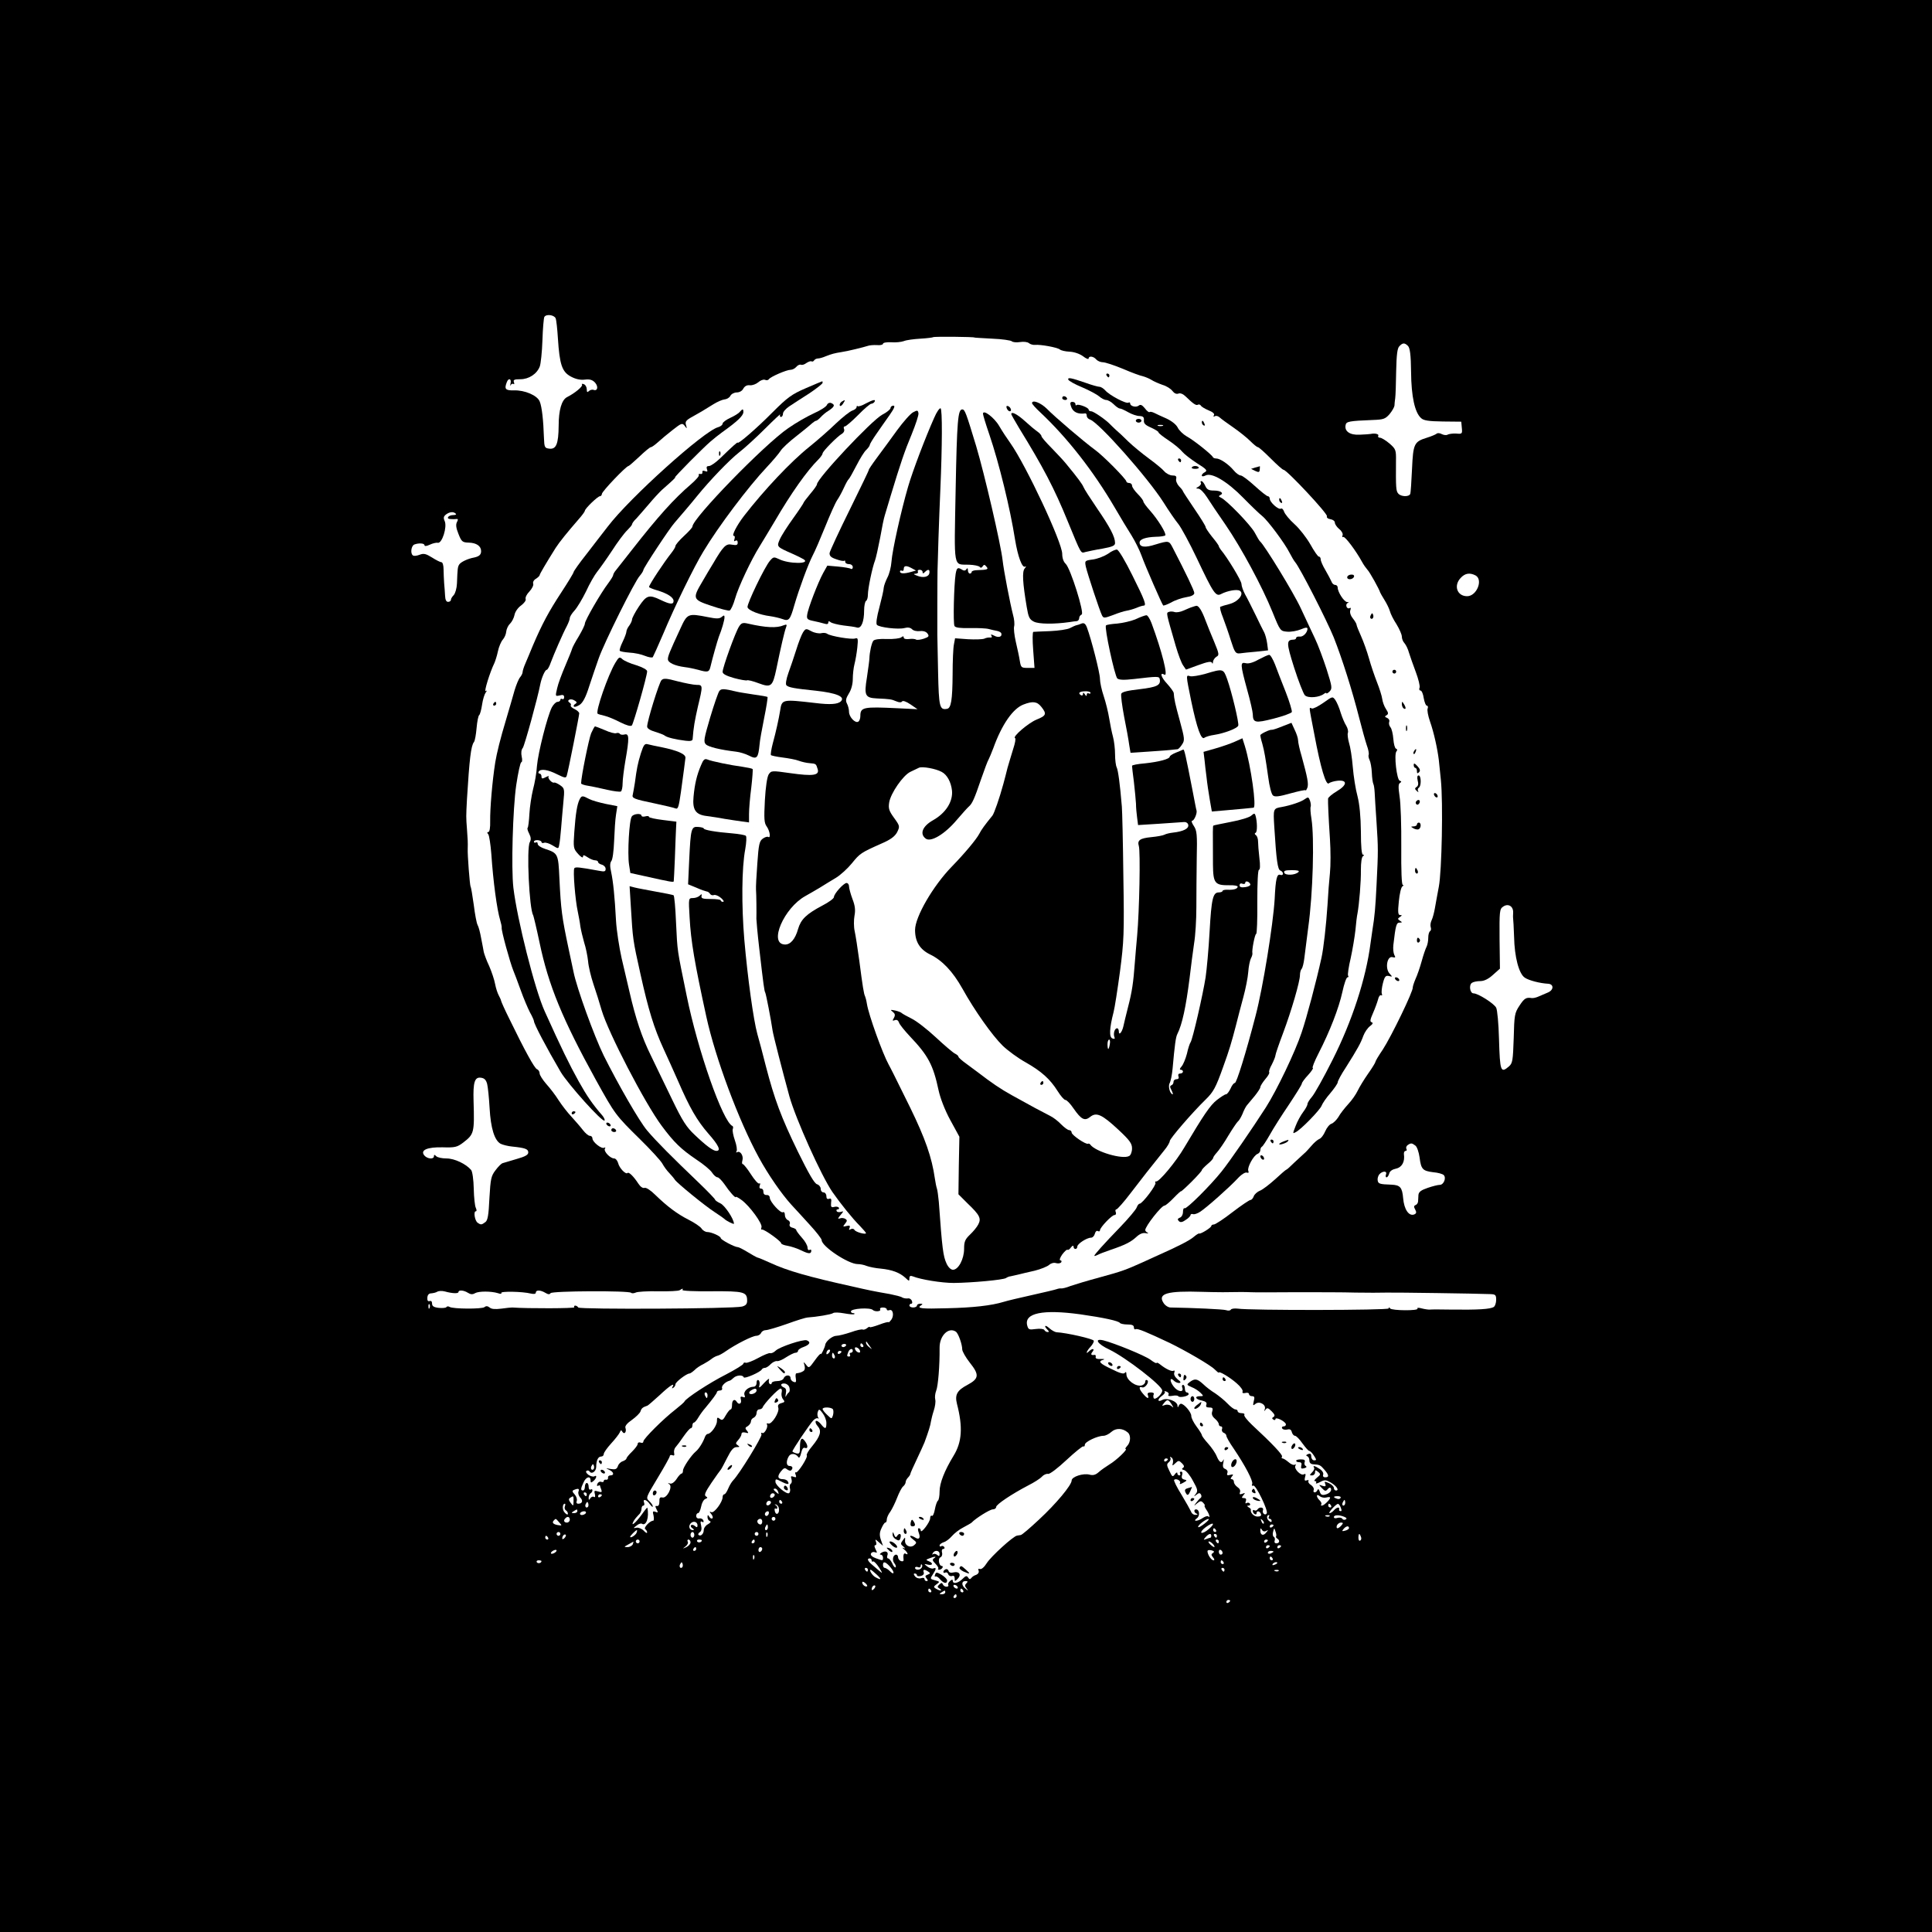 <?xml version="1.0" standalone="no"?>
<!DOCTYPE svg PUBLIC "-//W3C//DTD SVG 20010904//EN"
 "http://www.w3.org/TR/2001/REC-SVG-20010904/DTD/svg10.dtd">
<svg version="1.0" xmlns="http://www.w3.org/2000/svg"
 width="1024pt" height="1024pt" viewBox="0 0 1024 1024"
 preserveAspectRatio="xMidYMid meet">

<g transform="translate(0,1024) scale(0.1,-0.1)"
fill="#000000" stroke="none">
<path d="M0 5120 l0 -5120 5120 0 5120 0 0 5120 0 5120 -5120 0 -5120 0 0
-5120z m2945 3433 c4 -10 9 -58 12 -106 9 -140 22 -178 69 -203 26 -14 51 -19
74 -16 26 3 40 -1 54 -16 19 -22 13 -47 -9 -38 -7 2 -18 -1 -24 -7 -8 -8 -11
-6 -11 10 0 11 -7 24 -16 27 -8 3 -13 2 -9 -3 5 -9 -38 -45 -80 -66 -28 -15
-44 -68 -44 -152 -1 -96 -13 -125 -49 -121 -25 3 -27 6 -29 58 -3 94 -11 164
-22 191 -12 33 -80 62 -138 60 -44 -1 -51 7 -37 43 9 25 26 19 20 -6 -3 -13
-3 -17 0 -10 3 6 10 10 15 7 5 -4 6 1 3 9 -5 13 2 16 34 16 45 0 88 28 103 68
5 13 12 76 14 139 2 63 7 118 10 123 10 17 52 11 60 -7z m2220 -102 c0 -1 42
-3 94 -6 52 -2 99 -9 104 -14 5 -5 25 -7 43 -4 19 3 40 1 48 -6 7 -6 22 -10
32 -9 28 3 117 -13 131 -24 7 -6 30 -11 52 -12 24 -1 53 -11 71 -24 16 -13 30
-18 30 -12 0 15 26 12 40 -5 7 -8 23 -15 35 -15 13 0 61 -16 107 -35 46 -20
93 -37 105 -39 11 -3 32 -11 45 -19 12 -8 40 -20 60 -27 21 -6 44 -21 52 -32
10 -13 21 -18 32 -14 10 4 25 -2 39 -16 39 -38 55 -49 64 -43 5 3 12 1 16 -5
3 -6 22 -17 41 -25 23 -9 33 -19 28 -26 -4 -8 -3 -9 5 -5 6 4 17 1 25 -6 7 -7
40 -31 72 -53 32 -22 73 -55 90 -72 18 -18 36 -33 41 -33 5 0 35 -27 68 -60
33 -33 63 -60 68 -60 17 0 235 -233 230 -246 -3 -7 5 -14 19 -16 13 -2 23 -10
23 -18 0 -8 10 -23 23 -34 13 -10 21 -25 18 -33 -3 -8 -2 -12 3 -9 9 6 69 -75
100 -132 8 -15 21 -33 28 -41 12 -11 65 -107 68 -121 1 -3 11 -21 23 -40 12
-19 25 -46 29 -60 3 -13 19 -45 35 -69 15 -25 28 -54 28 -65 0 -11 6 -27 14
-35 8 -9 19 -32 24 -51 6 -19 22 -65 36 -102 14 -37 23 -74 20 -83 -4 -8 -1
-15 5 -15 6 0 14 -18 17 -40 4 -22 11 -40 16 -40 6 0 8 -7 5 -15 -4 -8 2 -39
12 -68 21 -59 40 -147 47 -205 2 -21 7 -68 11 -107 12 -119 5 -482 -11 -565
-8 -41 -17 -93 -21 -115 -4 -22 -11 -50 -17 -62 -6 -12 -8 -29 -5 -37 3 -8 2
-18 -3 -21 -6 -4 -10 -19 -10 -36 0 -16 -4 -37 -9 -47 -5 -9 -17 -44 -26 -77
-9 -33 -24 -76 -33 -95 -8 -19 -14 -38 -14 -43 4 -18 -114 -261 -159 -330 -22
-32 -39 -61 -39 -65 0 -4 -17 -32 -39 -63 -21 -30 -46 -71 -55 -90 -9 -19 -31
-51 -50 -71 -19 -21 -43 -51 -52 -68 -10 -16 -27 -33 -37 -36 -10 -3 -25 -21
-33 -40 -8 -19 -22 -38 -32 -41 -9 -4 -28 -20 -42 -37 -14 -16 -31 -35 -38
-40 -7 -6 -30 -28 -52 -48 -21 -21 -40 -38 -43 -38 -2 0 -28 -22 -58 -50 -30
-27 -66 -55 -81 -61 -15 -6 -30 -20 -33 -30 -4 -10 -11 -19 -17 -19 -6 0 -49
-29 -96 -65 -46 -36 -91 -65 -98 -65 -8 0 -14 -4 -14 -8 0 -9 -57 -44 -64 -40
-2 2 -15 -6 -28 -17 -21 -19 -86 -52 -183 -95 -22 -10 -62 -28 -90 -41 -87
-39 -107 -47 -225 -79 -63 -17 -133 -38 -156 -46 -22 -9 -44 -14 -50 -13 -5 1
-16 -1 -24 -4 -8 -3 -67 -17 -130 -31 -63 -14 -131 -30 -150 -36 -65 -20 -164
-31 -300 -34 -136 -4 -163 -1 -139 15 11 7 10 9 -3 9 -10 0 -18 -4 -18 -10 0
-5 -9 -10 -20 -10 -11 0 -20 5 -20 10 0 6 4 10 10 10 5 0 7 7 3 15 -3 9 -13
15 -22 13 -9 -1 -22 1 -29 5 -6 5 -36 12 -65 18 -92 16 -110 20 -202 41 -227
50 -343 83 -431 124 -33 15 -64 28 -70 29 -6 2 -29 15 -52 29 -23 14 -46 26
-52 26 -16 0 -90 39 -90 48 0 10 -50 32 -71 32 -10 0 -24 8 -31 19 -7 10 -38
31 -68 46 -61 31 -113 70 -177 132 -25 25 -49 40 -57 37 -9 -3 -22 6 -33 23
-24 37 -50 63 -57 56 -9 -10 -44 26 -50 53 -4 13 -13 24 -21 24 -21 0 -57 38
-49 52 4 6 3 8 -3 5 -14 -9 -63 30 -63 49 0 8 -6 14 -14 14 -8 0 -24 14 -37
31 -13 17 -41 49 -61 71 -20 21 -50 60 -67 86 -16 26 -46 65 -66 87 -19 22
-35 47 -35 56 0 9 -6 19 -14 22 -13 5 -63 95 -149 272 -22 44 -40 85 -41 90
-1 6 -7 19 -13 30 -6 11 -15 38 -19 60 -4 22 -18 64 -31 94 -14 29 -26 63 -29
75 -2 11 -8 45 -14 74 -5 28 -13 60 -19 70 -5 9 -14 57 -20 106 -7 50 -14 93
-17 97 -4 7 -17 171 -15 202 1 29 0 50 -4 102 -5 65 -5 66 0 160 13 211 21
282 37 302 5 6 11 40 14 75 3 34 9 65 14 68 4 3 11 28 15 55 4 28 13 56 19 64
8 11 8 13 0 8 -10 -6 22 99 46 148 5 11 14 39 19 63 5 24 17 52 26 62 9 10 17
29 18 42 1 13 10 33 20 42 10 10 21 31 24 47 3 17 19 39 35 50 16 12 27 27 24
34 -3 8 6 26 20 40 14 15 23 34 20 41 -3 8 3 20 14 26 11 7 20 16 20 19 0 6
33 62 85 145 20 31 62 83 122 152 18 20 33 41 33 45 0 11 68 77 80 77 5 0 10
6 10 12 0 13 129 148 141 148 3 0 29 23 58 50 29 28 56 50 61 50 5 0 21 12 37
26 15 14 51 44 78 65 47 37 51 38 64 22 12 -17 13 -16 7 4 -6 18 0 26 35 45
43 24 50 28 111 66 21 13 47 24 58 25 12 1 26 9 31 19 5 10 21 18 34 18 14 0
29 8 35 21 8 13 19 19 35 17 13 -1 32 6 44 16 11 10 27 16 35 13 9 -4 18 -2
21 3 8 13 94 50 115 50 10 0 23 7 30 15 7 9 18 14 25 12 6 -3 19 1 29 9 11 7
22 11 27 9 4 -3 10 -1 14 5 3 5 12 10 20 10 8 0 26 5 42 12 31 12 45 16 83 22
30 4 119 26 140 33 8 3 30 5 48 4 17 -2 32 2 32 7 0 6 19 9 43 8 23 -2 53 1
67 6 14 6 54 11 88 13 35 2 66 6 68 8 4 4 219 2 219 -2z m2298 -45 c10 -11 15
-46 16 -137 1 -131 20 -216 53 -245 13 -13 41 -17 115 -18 l98 -1 3 -33 c3
-31 2 -33 -30 -30 -19 1 -39 -2 -46 -6 -6 -4 -20 -2 -30 3 -11 6 -23 7 -28 2
-5 -4 -28 -14 -51 -21 -68 -21 -73 -32 -79 -166 -3 -66 -7 -125 -9 -131 -6
-18 -50 -16 -64 1 -12 14 -13 30 -12 172 1 59 -1 64 -34 93 -20 17 -43 31 -51
31 -8 0 -12 5 -9 10 6 9 -17 15 -40 10 -5 -1 -31 -3 -58 -4 -52 -3 -82 18 -75
51 3 19 18 22 145 27 55 2 65 5 88 31 14 17 25 37 26 45 0 8 2 26 4 40 2 14 4
78 5 143 2 88 6 121 17 132 18 19 28 19 46 1z m-5047 -889 c4 -4 -2 -7 -14 -7
-26 0 -40 -20 -15 -21 10 -1 24 -1 31 0 10 2 11 -3 4 -16 -7 -13 -5 -31 8 -63
16 -41 21 -45 54 -46 41 -1 66 -18 66 -45 0 -19 -10 -28 -37 -34 -34 -6 -71
-24 -79 -37 -8 -13 -9 -20 -12 -100 -1 -26 -9 -53 -17 -62 -8 -8 -15 -19 -15
-25 0 -6 -7 -11 -15 -11 -10 0 -15 11 -16 33 -1 17 -3 48 -5 67 -1 19 -3 52
-3 73 0 20 -5 37 -11 37 -6 0 -28 11 -50 25 -32 20 -44 23 -65 15 -15 -6 -31
-8 -36 -4 -15 9 -10 51 7 58 24 9 54 7 54 -4 0 -6 11 -5 28 3 15 7 34 12 42
10 23 -5 51 84 37 115 -8 18 -6 25 8 36 20 14 39 15 51 3z m5405 -327 c41 -23
6 -110 -45 -110 -53 0 -73 56 -34 97 23 25 48 29 79 13z m199 -1788 c-1 -15
-1 -29 0 -32 1 -3 3 -45 5 -95 2 -108 26 -197 57 -217 22 -15 82 -30 123 -32
32 -2 31 -34 -2 -47 -15 -6 -37 -16 -49 -21 -11 -5 -27 -9 -35 -8 -30 5 -40
-1 -66 -41 -25 -38 -27 -49 -30 -172 -4 -118 -6 -132 -25 -149 -44 -38 -48
-28 -53 146 -2 80 -9 154 -15 165 -11 22 -96 76 -120 76 -19 0 -26 45 -8 56 7
5 27 9 44 9 20 0 43 11 67 33 l37 33 -2 157 c-1 144 0 159 18 171 27 20 56 3
54 -32z m-5438 -907 c4 -16 10 -74 13 -128 6 -107 26 -171 58 -189 12 -6 40
-13 62 -15 68 -7 85 -13 85 -31 0 -13 -16 -22 -62 -35 -35 -10 -68 -20 -74
-22 -7 -2 -24 -19 -38 -38 -23 -30 -26 -45 -32 -148 -4 -89 -9 -117 -21 -126
-20 -15 -24 -16 -41 -4 -15 9 -24 61 -10 61 5 0 5 7 0 18 -5 9 -10 55 -11 102
-1 47 -7 91 -14 99 -27 32 -88 61 -130 61 -24 0 -48 5 -55 12 -9 9 -12 9 -12
0 0 -18 -35 -15 -51 4 -23 28 15 45 98 43 65 -2 76 1 108 25 58 45 60 51 55
221 -3 99 6 127 38 123 19 -2 28 -11 34 -33z m4920 -327 c9 -7 18 -35 22 -62
8 -63 16 -72 72 -79 25 -2 50 -9 56 -15 15 -15 0 -52 -21 -52 -10 0 -38 -7
-64 -16 -35 -12 -47 -21 -49 -37 0 -12 -2 -28 -2 -36 -1 -8 -7 -16 -13 -18
-10 -4 -10 -10 -2 -24 8 -15 6 -21 -6 -26 -28 -10 -53 27 -58 86 -5 58 -16 70
-62 72 -63 2 -70 5 -73 22 -2 10 2 24 8 32 17 20 44 20 36 0 -3 -8 -2 -15 3
-15 5 0 11 9 14 20 3 13 17 22 36 26 32 7 48 37 42 77 -1 9 3 17 9 17 6 0 8 5
4 11 -3 6 0 15 7 20 18 12 22 11 41 -3z m-3885 -765 c-3 -5 67 -8 155 -7 172
1 188 -3 188 -51 0 -17 -8 -25 -27 -30 -43 -12 -861 -16 -868 -5 -4 6 -11 10
-16 10 -6 0 -8 -4 -5 -9 4 -6 -247 -7 -329 -1 -5 0 -31 -2 -57 -6 -33 -4 -53
-3 -63 6 -10 8 -19 9 -27 2 -14 -11 -167 -10 -185 1 -6 4 -14 4 -17 -1 -2 -4
-21 -6 -40 -4 -27 3 -36 9 -36 23 0 11 -5 16 -13 13 -9 -3 -13 3 -12 18 1 15
8 23 21 23 10 1 25 4 32 9 7 4 25 5 40 1 39 -11 72 -12 72 -3 0 12 28 10 50
-4 14 -9 25 -10 38 -2 19 11 85 11 121 0 13 -5 21 -4 18 1 -6 10 112 8 156 -3
17 -4 27 -2 27 5 0 15 25 14 50 -1 15 -9 23 -10 28 -2 8 12 415 14 427 2 4 -4
15 -3 24 1 9 5 62 8 119 7 56 -1 108 1 115 6 15 10 19 10 14 1z m2863 -12 c30
0 71 1 90 1 19 0 46 0 60 -1 14 -1 120 -1 235 0 116 0 260 0 320 -2 61 -1 135
-1 165 0 52 1 476 -5 548 -8 28 -1 32 -4 32 -30 0 -17 -6 -33 -12 -38 -20 -12
-82 -16 -233 -14 -49 1 -97 1 -105 0 -8 -1 -28 2 -44 6 -17 5 -27 4 -23 -1 7
-12 -136 -11 -145 1 -5 7 -8 7 -8 0 0 -10 -737 -11 -800 -1 -16 2 -33 0 -36
-5 -3 -6 -15 -7 -26 -3 -16 5 -174 12 -294 14 -12 0 -29 11 -37 24 -33 50 20
65 203 59 30 -1 80 -2 110 -2z m-4203 -83 c-3 -8 -6 -5 -6 6 -1 11 2 17 5 13
3 -3 4 -12 1 -19z m2349 -11 c11 -11 46 -8 39 3 -3 6 3 10 14 10 12 0 21 -4
21 -10 0 -5 6 -7 14 -4 19 7 26 -29 10 -51 -8 -10 -14 -16 -14 -13 0 3 -22 -2
-50 -13 -27 -10 -50 -16 -50 -13 0 4 -7 1 -15 -6 -8 -6 -18 -9 -22 -7 -5 3
-33 -3 -63 -14 -30 -10 -65 -19 -77 -19 -21 0 -57 -29 -59 -48 -2 -14 -23 -57
-23 -48 -1 5 -15 -10 -32 -34 -30 -42 -32 -43 -46 -24 -15 18 -15 18 -9 -3 4
-13 2 -25 -6 -30 -12 -7 -17 -9 -37 -12 -4 0 -6 -12 -3 -26 3 -20 1 -24 -12
-19 -9 3 -16 12 -16 20 0 19 -29 18 -36 -1 -4 -9 -19 -15 -35 -15 -16 0 -29
-5 -29 -11 0 -5 -4 -8 -10 -4 -5 3 -7 13 -4 23 3 9 -8 1 -26 -18 -24 -27 -30
-30 -25 -13 3 12 1 24 -5 28 -6 3 -10 -3 -10 -14 0 -13 -7 -21 -17 -21 -28 -1
-54 -25 -47 -44 5 -12 2 -15 -9 -10 -12 4 -14 1 -10 -15 5 -21 -11 -29 -22
-11 -11 18 -25 10 -25 -15 0 -14 -3 -25 -7 -25 -5 0 -16 -14 -26 -31 -14 -26
-20 -29 -32 -19 -13 10 -15 8 -15 -12 0 -24 -32 -68 -49 -68 -5 0 -12 -8 -15
-17 -10 -28 -32 -63 -48 -76 -25 -21 -68 -85 -68 -101 0 -9 -3 -16 -7 -16 -5
0 -17 -13 -27 -29 -12 -18 -26 -27 -35 -24 -12 4 -13 2 -3 -4 19 -14 -14 -76
-37 -70 -13 3 -17 -2 -16 -22 0 -16 -5 -25 -13 -23 -10 2 -10 -2 -2 -18 9 -16
8 -19 -6 -13 -14 5 -16 2 -10 -20 3 -15 2 -27 -2 -27 -17 0 -53 -38 -42 -45 5
-3 10 -11 10 -17 0 -6 -8 -2 -17 8 -10 11 -27 18 -38 17 -20 -4 -20 -3 -1 11
10 9 23 13 28 10 23 -15 40 34 29 85 -1 2 -14 -14 -30 -37 -33 -45 -60 -67
-43 -35 6 11 18 25 26 33 9 7 16 21 16 31 0 11 4 19 10 19 5 0 7 7 4 15 -9 23
13 18 30 -7 9 -12 16 -18 16 -12 0 6 -9 19 -19 28 -19 17 -17 20 45 123 35 58
64 110 64 115 0 6 6 8 14 5 9 -4 12 0 9 12 -2 10 1 24 9 32 7 8 26 33 42 57
16 23 33 42 37 42 5 0 9 7 9 15 0 8 4 15 8 15 4 0 15 12 24 28 9 15 25 37 35
48 39 47 63 79 63 86 0 4 7 8 16 8 9 0 14 6 11 13 -4 12 19 34 40 39 5 1 14 8
21 15 16 15 49 17 54 3 3 -10 90 28 96 42 2 4 9 8 16 8 7 0 21 9 30 19 10 10
25 18 34 17 9 -2 31 8 50 21 19 12 41 23 48 23 8 0 14 5 14 11 0 5 14 15 30
20 32 12 39 26 16 35 -19 7 -145 -35 -165 -55 -10 -10 -23 -15 -29 -13 -6 2
-35 -10 -64 -26 -29 -16 -59 -27 -65 -25 -7 3 -13 0 -13 -5 0 -5 -42 -31 -92
-57 -89 -45 -212 -126 -220 -143 -1 -4 -23 -23 -47 -42 -66 -51 -171 -156
-171 -170 0 -7 -7 -10 -15 -6 -8 3 -15 0 -15 -7 0 -7 -14 -25 -30 -41 -17 -16
-30 -33 -30 -37 0 -4 -9 -10 -19 -14 -11 -3 -23 -15 -26 -26 -6 -16 -13 -19
-38 -15 -27 5 -29 5 -9 -4 25 -11 30 -30 7 -30 -8 0 -14 -6 -12 -12 1 -7 -4
-12 -10 -11 -7 2 -13 -1 -13 -7 0 -5 -6 -7 -14 -4 -7 3 -16 -2 -20 -11 -3 -9
-2 -13 4 -10 6 3 10 4 10 1 0 -2 3 -12 7 -21 5 -14 2 -16 -17 -10 -20 6 -22 4
-17 -14 3 -13 1 -19 -5 -15 -6 4 -14 0 -19 -7 -7 -11 -9 -11 -9 3 0 9 5 20 10
23 6 3 10 11 10 16 0 6 -4 7 -10 4 -5 -3 -10 3 -10 14 0 12 -4 21 -10 21 -5 0
-10 -9 -10 -20 0 -11 -4 -20 -10 -20 -13 0 -13 10 3 43 13 30 37 36 37 11 0
-14 3 -14 15 -4 17 14 21 35 5 25 -5 -3 -19 0 -31 8 -12 9 -16 18 -10 21 5 4
12 2 16 -3 10 -17 35 0 35 24 0 34 10 55 26 55 8 0 14 6 14 13 0 8 18 33 39
56 22 24 42 50 46 59 5 13 8 14 14 3 11 -17 23 1 16 21 -4 9 9 25 34 42 22 16
43 36 46 46 5 16 11 21 37 30 3 1 32 26 65 56 54 51 83 69 67 42 -4 -7 -3 -8
4 -4 7 4 12 13 12 19 0 12 59 57 74 57 4 0 16 8 27 18 10 11 32 25 47 32 15 8
34 20 44 28 9 7 22 14 30 16 7 1 28 12 46 25 52 36 140 81 161 81 10 0 21 7
25 15 3 8 14 15 25 15 10 0 61 15 112 33 52 19 101 34 109 34 47 3 126 16 135
23 6 5 32 4 59 -1 27 -5 52 -7 54 -4 3 3 0 5 -6 5 -7 0 -12 4 -12 9 0 16 102
22 116 8z m1099 -23 c126 -18 204 -35 211 -46 3 -4 21 -8 40 -8 24 0 34 -4 34
-16 0 -8 4 -12 10 -9 9 5 55 -14 180 -73 86 -42 217 -118 238 -140 12 -12 22
-20 22 -17 0 10 59 -25 95 -57 20 -17 34 -37 31 -43 -3 -8 2 -11 15 -8 10 3
19 0 19 -6 0 -6 7 -11 16 -11 13 0 15 -6 9 -27 -5 -23 -4 -25 9 -14 20 17 57
-3 50 -27 -5 -13 -4 -14 4 -3 8 11 14 9 32 -9 16 -16 19 -24 10 -30 -9 -5 -9
-9 -1 -14 6 -4 11 -3 11 2 0 14 48 -9 55 -25 2 -7 -3 -13 -11 -13 -8 0 -12 -5
-8 -11 3 -6 15 -8 26 -6 14 4 22 0 25 -14 3 -10 10 -19 17 -19 6 0 24 -18 39
-40 16 -22 32 -40 36 -40 5 0 16 -11 25 -25 14 -22 15 -25 1 -25 -8 0 -15 9
-15 20 0 14 -5 18 -17 13 -11 -4 -12 -8 -5 -11 7 -2 12 -12 12 -23 0 -12 7
-19 20 -20 35 -2 38 -4 59 -28 25 -29 27 -41 5 -41 -10 0 -14 6 -11 14 3 8 -4
21 -18 30 -27 18 -39 20 -30 7 3 -5 -2 -17 -11 -25 -14 -15 -14 -16 0 -16 9 0
16 7 16 16 0 14 2 14 16 3 15 -12 14 -15 -6 -31 -12 -10 -17 -18 -11 -18 7 0
10 -4 6 -10 -3 -5 7 -3 22 5 24 13 31 12 57 -3 30 -18 46 -42 27 -42 -6 0 -11
6 -11 13 0 8 -12 19 -26 26 -23 10 -26 10 -20 -4 5 -13 1 -15 -15 -10 -20 7
-21 7 -2 -13 15 -16 20 -17 30 -5 6 8 13 10 16 6 8 -13 -5 -29 -30 -35 -16 -4
-23 0 -28 16 -4 13 -8 16 -12 9 -6 -17 -27 -17 -20 0 3 7 -4 19 -14 26 -11 6
-17 16 -14 21 3 5 -1 7 -9 4 -11 -4 -13 0 -9 17 5 16 3 20 -6 15 -16 -10 -55
30 -45 46 4 6 3 8 -3 5 -6 -4 -21 2 -33 13 -13 11 -27 20 -32 20 -5 0 -7 4 -3
10 5 8 -50 67 -159 168 -25 24 -44 47 -41 53 4 5 -3 9 -14 9 -12 0 -21 5 -21
10 0 6 -6 10 -13 10 -6 0 -25 14 -41 31 -16 17 -46 41 -65 54 -20 12 -49 34
-64 49 -32 29 -44 31 -71 11 -18 -14 -17 -15 10 -27 16 -6 37 -20 47 -30 17
-17 17 -18 -3 -18 -31 0 -24 -17 10 -23 21 -5 28 -11 24 -22 -4 -11 0 -15 16
-15 17 0 20 -4 15 -21 -5 -14 0 -26 14 -38 12 -10 21 -23 21 -30 0 -6 5 -11
11 -11 6 0 9 -6 6 -14 -3 -8 1 -17 9 -20 8 -3 14 -10 14 -16 0 -6 17 -37 39
-68 62 -92 103 -171 98 -187 -4 -8 -1 -12 6 -9 13 5 80 -133 71 -147 -8 -14
-26 1 -20 17 6 16 -19 19 -29 4 -4 -6 -11 -8 -16 -5 -5 4 -9 2 -9 -4 0 -5 5
-13 10 -16 6 -3 10 -1 10 4 0 16 17 13 23 -3 4 -9 -2 -14 -18 -14 -20 0 -40
22 -35 37 1 2 -4 8 -12 12 -10 7 -10 9 0 9 7 0 10 5 7 10 -4 6 -11 7 -17 4 -7
-5 -9 -1 -5 9 4 12 1 17 -10 17 -13 0 -13 3 -3 15 11 13 10 14 -5 8 -14 -5
-17 -3 -13 8 4 9 -2 20 -13 27 -10 7 -19 19 -19 27 0 8 -5 15 -11 15 -8 0 -8
4 0 14 10 12 8 13 -9 9 -15 -4 -19 -2 -15 10 4 8 -1 17 -10 21 -13 4 -16 14
-11 34 3 15 3 21 0 15 -9 -21 -21 -15 -35 18 -7 18 -28 48 -46 68 -18 20 -33
40 -33 45 0 4 -13 25 -28 45 -15 20 -28 45 -28 56 1 19 -38 65 -55 65 -4 0
-10 -6 -12 -12 -4 -9 -6 -8 -6 2 -1 23 -55 44 -81 30 -26 -14 -27 4 0 23 11 8
17 17 13 21 -4 4 0 4 10 0 9 -3 14 -11 10 -16 -4 -7 4 -9 21 -6 14 3 29 2 31
-2 6 -10 55 0 55 11 0 5 -4 9 -10 9 -5 0 -10 9 -10 20 0 11 -4 20 -10 20 -5 0
-7 -6 -4 -14 11 -28 -24 -24 -46 6 -22 29 -20 52 2 30 7 -7 19 -12 27 -12 12
1 10 6 -8 20 -14 12 -21 26 -17 35 3 9 2 13 -4 10 -9 -6 -41 9 -72 34 -10 8
-18 11 -18 7 0 -4 -15 4 -32 17 -31 23 -191 88 -250 103 -52 12 -31 -20 32
-49 87 -42 280 -191 280 -217 0 -19 -37 -52 -45 -41 -3 6 -3 16 0 21 3 6 -4
10 -15 10 -16 0 -20 -5 -16 -15 8 -22 -4 -18 -25 7 -22 25 -25 42 -6 35 16 -6
41 29 27 38 -6 3 -10 0 -10 -8 0 -8 -8 -17 -19 -20 -31 -8 -81 28 -81 60 0 11
-3 14 -8 7 -5 -8 -26 -3 -69 19 -66 31 -75 42 -45 50 9 3 4 5 -13 4 -19 -1
-29 2 -28 10 2 7 0 12 -5 12 -19 -3 -23 2 -12 16 15 18 -1 20 -18 3 -21 -21
-13 2 8 24 11 12 19 27 17 32 -3 10 -143 42 -198 45 -8 1 -25 10 -37 21 -23
21 -32 14 -10 -8 9 -9 9 -12 1 -12 -7 0 -15 5 -18 11 -4 6 -23 8 -46 5 -35 -5
-39 -3 -45 20 -16 65 84 85 281 58z m-659 -92 c13 -8 34 -67 34 -94 0 -10 18
-42 40 -70 52 -65 49 -85 -12 -118 -55 -29 -68 -52 -56 -100 32 -124 27 -203
-18 -276 -48 -79 -74 -145 -74 -189 0 -24 -4 -46 -9 -49 -5 -4 -12 -24 -16
-46 -4 -22 -11 -38 -16 -34 -5 3 -9 -3 -9 -13 0 -20 -49 -85 -50 -65 0 6 -4
12 -10 12 -6 0 -6 -9 0 -25 10 -27 1 -38 -20 -24 -27 16 -36 9 -12 -9 22 -17
22 -19 7 -32 -21 -17 -51 -1 -48 26 1 18 1 18 -12 0 -13 -17 -12 -21 3 -33 11
-10 12 -12 2 -8 -10 4 -9 2 3 -8 18 -15 24 -32 7 -22 -10 6 -14 -7 -11 -32 1
-8 -5 -10 -14 -7 -8 3 -15 12 -15 20 0 8 -5 14 -10 14 -17 0 -23 -29 -10 -45
7 -9 10 -18 7 -22 -4 -3 -12 6 -18 21 -7 14 -16 26 -22 26 -5 0 -7 7 -4 15 8
20 -9 28 -30 16 -10 -6 -12 -11 -5 -11 6 0 12 -7 12 -15 0 -18 1 -18 -38 -4
-19 7 -29 16 -26 24 3 8 13 11 21 8 13 -5 13 -3 4 15 -7 14 -8 22 -2 22 6 0 8
8 4 18 -6 15 -4 15 15 -2 l22 -19 -11 31 c-8 24 -8 39 3 62 7 16 16 30 20 30
5 0 8 7 8 16 0 9 8 28 19 42 10 15 26 48 36 74 10 26 24 53 31 59 8 6 14 17
14 23 0 7 6 18 13 25 6 6 12 15 12 19 0 4 16 39 34 77 18 39 37 79 41 90 21
57 32 92 34 110 2 11 8 37 15 58 7 21 11 48 8 59 -3 11 -1 32 5 47 10 24 19
134 18 227 -1 64 47 112 86 86z m-456 -77 c14 -19 14 -19 -2 -6 -10 7 -18 18
-18 24 0 6 1 8 3 6 1 -2 9 -13 17 -24z m-126 3 c-3 -4 -9 -8 -15 -8 -5 0 -9 4
-9 8 0 5 7 9 15 9 8 0 12 -4 9 -9z m91 2 c3 -5 1 -10 -4 -10 -6 0 -11 5 -11
10 0 6 2 10 4 10 3 0 8 -4 11 -10z m-17 -29 c3 -8 -1 -12 -9 -9 -7 2 -15 10
-17 17 -3 8 1 12 9 9 7 -2 15 -10 17 -17z m-166 -13 c-7 -7 -12 -8 -12 -2 0 6
3 14 7 17 3 4 9 5 12 2 2 -3 -1 -11 -7 -17z m128 12 c0 -5 -5 -10 -11 -10 -5
0 -7 -4 -4 -10 3 -5 1 -10 -4 -10 -13 0 -13 3 -5 24 7 18 24 22 24 6z m-60 -4
c0 -3 -4 -8 -10 -11 -5 -3 -10 -1 -10 4 0 6 5 11 10 11 6 0 10 -2 10 -4z m-36
-21 c3 -8 1 -15 -4 -15 -6 0 -10 7 -10 15 0 8 2 15 4 15 2 0 6 -7 10 -15z
m-240 -169 c3 -11 2 -23 -3 -26 -4 -3 -11 -12 -15 -20 -3 -8 -4 -3 -1 13 4 19
1 29 -10 33 -21 9 -19 23 4 21 11 -1 22 -10 25 -21z m-174 -16 c0 -13 -28 -25
-38 -16 -3 4 0 11 8 16 20 13 30 12 30 0z m133 -10 c-3 -11 0 -27 7 -36 11
-13 10 -16 -9 -21 -15 -4 -20 -11 -16 -24 8 -23 -35 -91 -53 -84 -7 3 -10 0
-7 -5 8 -13 -14 -52 -25 -45 -6 3 -7 0 -4 -8 4 -12 -118 -211 -150 -243 -7 -7
-19 -26 -26 -43 -7 -17 -16 -31 -21 -31 -5 0 -9 -7 -9 -15 0 -26 -44 -85 -59
-80 -11 5 -12 3 -1 -10 7 -9 10 -19 6 -22 -4 -4 -11 -1 -16 7 -8 13 -10 12
-10 -2 0 -9 6 -18 12 -20 8 -3 4 -9 -10 -17 -12 -6 -22 -20 -22 -31 0 -20 -17
-36 -28 -25 -3 3 0 10 7 14 9 6 11 18 7 36 -5 19 -3 25 5 19 7 -4 10 -2 7 7
-3 8 -12 13 -22 11 -9 -2 -16 4 -16 13 0 8 4 15 10 15 5 0 12 15 16 34 3 19
13 37 22 41 13 5 14 8 3 14 -10 7 -3 23 30 72 24 35 46 66 49 69 3 3 18 31 34
63 21 42 34 57 50 57 17 0 18 2 6 10 -12 8 -12 11 3 28 9 10 17 24 17 31 0 9
8 11 21 8 17 -5 18 -3 8 10 -11 12 -10 17 4 24 9 6 17 17 17 25 0 8 7 17 15
20 8 4 15 15 15 25 0 10 6 19 14 19 8 0 16 5 18 10 6 19 83 100 95 100 6 0 9
-8 6 -20z m-393 -15 c0 -8 -2 -15 -4 -15 -2 0 -6 7 -10 15 -3 8 -1 15 4 15 6
0 10 -7 10 -15z m2459 -47 c13 -21 13 -22 -1 -10 -9 7 -24 9 -34 5 -17 -6 -17
-5 -5 10 18 22 23 21 40 -5z m-1794 -28 c3 -6 3 -20 0 -31 -7 -21 -7 -21 -31
2 -13 12 -24 26 -24 31 0 12 48 10 55 -2z m-35 -72 c0 -34 -6 -35 -30 -5 -10
12 -22 19 -26 15 -4 -5 1 -17 10 -27 22 -25 15 -52 -30 -107 -19 -22 -31 -44
-28 -47 9 -8 -48 -97 -58 -91 -4 3 -5 -3 -1 -12 5 -14 3 -16 -11 -11 -14 5
-16 3 -11 -12 3 -11 2 -22 -4 -25 -5 -3 -7 -15 -4 -25 3 -10 0 -22 -5 -25 -13
-8 -72 41 -72 60 0 17 1 17 36 -1 30 -15 40 -14 29 4 -3 6 -15 11 -25 11 -28
0 -32 15 -11 41 15 19 21 21 33 11 8 -6 18 -9 21 -5 12 11 8 23 -8 23 -17 0
-20 23 -5 50 11 20 38 17 52 -4 4 -6 10 4 14 22 5 22 11 31 20 28 18 -7 17 14
0 36 -17 24 -26 13 -26 -33 0 -32 -3 -36 -20 -32 -11 3 -20 8 -20 10 0 9 93
147 111 165 9 9 20 14 25 10 4 -4 4 -1 0 6 -4 7 -5 21 -1 30 5 15 9 14 25 -8
11 -14 20 -37 20 -52z m1597 -50 c18 -14 16 -53 -3 -72 -8 -9 -12 -16 -8 -16
14 0 -50 -61 -86 -82 -19 -12 -45 -30 -57 -41 -16 -14 -29 -18 -48 -13 -34 9
-95 -11 -95 -31 0 -24 -82 -123 -174 -208 -47 -44 -90 -81 -96 -81 -5 -1 -14
-2 -19 -3 -20 -2 -140 -112 -161 -146 -13 -21 -28 -34 -36 -31 -8 3 -11 0 -7
-9 3 -9 -3 -18 -13 -22 -11 -3 -22 -11 -26 -17 -6 -8 -11 -7 -17 3 -7 11 -13
9 -30 -8 -23 -23 -51 -28 -51 -10 0 8 -5 8 -15 -1 -8 -7 -12 -16 -9 -21 3 -5
-1 -9 -10 -9 -8 0 -16 6 -19 13 -4 9 -7 9 -18 -1 -12 -11 -12 -14 1 -22 8 -5
11 -10 5 -10 -5 0 -17 5 -25 10 -13 8 -12 11 4 23 18 13 18 14 -8 21 -27 7
-27 8 -12 31 19 29 20 39 3 32 -7 -3 -22 2 -32 10 -19 15 -19 15 3 10 26 -6
30 8 5 18 -17 7 -16 8 2 15 27 11 43 12 26 1 -11 -7 -9 -13 7 -29 11 -11 18
-23 15 -26 -4 -3 -1 -6 5 -6 6 0 14 5 17 10 3 6 2 10 -3 10 -16 0 -22 41 -7
46 7 3 11 14 8 25 -3 11 0 19 6 19 7 0 9 5 6 10 -4 6 -11 8 -16 5 -5 -4 -9 -2
-9 4 0 5 10 13 22 17 12 3 31 18 44 33 12 14 39 35 61 46 21 11 40 22 43 25
20 22 97 70 112 70 10 0 18 6 18 13 0 13 82 68 170 114 30 15 63 36 72 46 9
10 24 17 33 15 9 -2 51 30 98 74 45 42 85 74 89 72 4 -3 8 1 8 9 0 15 67 47
99 47 10 0 29 9 42 21 24 21 59 20 86 -3z m240 -160 c-5 -19 -4 -19 13 -3 16
15 19 15 35 -1 12 -12 13 -19 5 -24 -8 -5 -6 -9 7 -12 10 -3 31 -28 46 -57 25
-44 27 -54 15 -69 -12 -15 -11 -16 4 -4 12 10 18 10 23 1 4 -6 4 -14 -1 -18
-5 -3 -16 -15 -24 -26 -14 -19 -14 -19 5 -3 17 14 22 14 33 2 7 -8 10 -14 7
-14 -3 0 1 -10 9 -22 16 -22 22 -48 10 -35 -4 3 -16 0 -28 -8 -27 -19 -58 -21
-32 -2 17 12 14 47 -5 47 -13 0 -11 -18 4 -23 7 -3 5 -6 -6 -6 -10 -1 -21 7
-24 17 -4 9 -27 50 -51 90 -25 40 -42 75 -39 78 10 11 39 -5 31 -17 -4 -7 3
-6 17 2 21 11 22 14 6 17 -12 3 -16 9 -12 23 4 11 2 19 -5 19 -6 0 -8 -4 -5
-10 3 -5 1 -10 -4 -10 -6 0 -11 5 -11 12 0 6 -6 4 -13 -6 -12 -16 -14 -14 -29
18 -15 30 -15 36 -3 46 8 7 12 17 8 23 -4 6 -1 7 6 2 7 -4 10 -16 8 -27z m-27
18 c0 -3 -4 -8 -10 -11 -5 -3 -10 -1 -10 4 0 6 5 11 10 11 6 0 10 -2 10 -4z
m-3044 -53 c-10 -10 -19 5 -10 18 6 11 8 11 12 0 2 -7 1 -15 -2 -18z m-80
-119 c-3 -8 1 -22 9 -31 17 -16 12 -33 -10 -33 -9 0 -12 6 -8 15 3 9 -2 24
-11 34 -14 15 -14 20 -4 24 24 10 30 7 24 -9z m1058 0 c5 -14 4 -15 -9 -4 -17
14 -19 20 -6 20 5 0 12 -7 15 -16z m-1014 -14 c0 -5 -2 -10 -4 -10 -3 0 -8 5
-11 10 -3 6 -1 10 4 10 6 0 11 -4 11 -10z m991 -13 c-13 -13 -26 -3 -16 12 3
6 11 8 17 5 6 -4 6 -10 -1 -17z m-911 9 c0 -3 -4 -8 -10 -11 -5 -3 -10 -1 -10
4 0 6 5 11 10 11 6 0 10 -2 10 -4z m3840 -13 c11 3 20 3 20 -1 0 -10 -33 -42
-43 -42 -6 0 -8 3 -4 6 3 4 0 13 -8 21 -20 19 -20 39 0 23 8 -7 24 -10 35 -7z
m-3990 -20 c-1 -27 -1 -27 -15 -9 -12 16 -12 22 -2 28 17 11 17 11 17 -19z
m4065 17 c-3 -5 -12 -7 -20 -3 -21 7 -19 13 6 13 11 0 18 -4 14 -10z m-3024
-33 c-13 -13 -26 -3 -16 12 3 6 11 8 17 5 6 -4 6 -10 -1 -17z m64 13 c3 -5 1
-10 -4 -10 -6 0 -11 5 -11 10 0 6 2 10 4 10 3 0 8 -4 11 -10z m2985 -5 c0 -8
-4 -15 -10 -15 -5 0 -7 7 -4 15 4 8 8 15 10 15 2 0 4 -7 4 -15z m-4014 -22
c-10 -10 -19 5 -10 18 6 11 8 11 12 0 2 -7 1 -15 -2 -18z m-122 3 c-3 -8 -1
-17 5 -21 6 -3 11 -11 11 -18 0 -7 -7 -5 -16 5 -15 14 -14 48 0 48 3 0 3 -6 0
-14z m1134 -10 c6 -27 -14 -42 -21 -17 -3 12 -1 19 4 15 5 -3 9 -1 9 5 0 5 -5
12 -10 14 -6 3 -5 4 2 3 7 -1 15 -11 16 -20z m2927 14 c3 -5 1 -10 -4 -10 -6
0 -11 5 -11 10 0 6 2 10 4 10 3 0 8 -4 11 -10z m50 -7 c8 -21 7 -23 -2 -22 -5
1 -7 5 -5 10 3 14 -14 10 -28 -6 -7 -8 -17 -15 -23 -15 -10 0 32 47 44 49 4 1
10 -7 14 -16z m-4045 -23 c0 -5 -8 -10 -17 -10 -15 0 -16 2 -3 10 19 12 20 12
20 0z m45 -10 c-3 -5 -13 -10 -21 -10 -8 0 -12 5 -9 10 3 6 13 10 21 10 8 0
12 -4 9 -10z m969 -5 c-4 -8 -10 -12 -15 -9 -11 6 -2 24 11 24 5 0 7 -7 4 -15z
m2651 -15 c-3 -5 -1 -10 4 -10 6 0 11 -5 11 -11 0 -8 -5 -8 -15 1 -13 11 -12
30 1 30 3 0 2 -4 -1 -10z m322 4 c-3 -3 -12 -4 -19 -1 -8 3 -5 6 6 6 11 1 17
-2 13 -5z m77 -3 c13 -5 16 -10 9 -14 -7 -4 -15 -3 -18 3 -4 6 -15 8 -26 5
-11 -4 -19 -2 -19 4 0 12 26 13 54 2z m-4104 -16 c0 -8 -7 -15 -15 -15 -16 0
-20 12 -8 23 11 12 23 8 23 -8z m1090 5 c0 -5 -4 -10 -10 -10 -5 0 -10 5 -10
10 0 6 5 10 10 10 6 0 10 -4 10 -10z m-1146 -19 c16 -18 16 -18 -9 -14 -25 5
-31 14 -18 26 9 9 8 10 27 -12z m1076 4 c0 -8 -4 -15 -9 -15 -13 0 -22 16 -14
24 11 11 23 6 23 -9z m2345 -10 c-16 -13 -32 -22 -34 -19 -7 6 40 44 54 43 6
0 -3 -11 -20 -24z m313 0 c-3 -3 -9 2 -12 12 -6 14 -5 15 5 6 7 -7 10 -15 7
-18z m-3001 -10 c0 -11 -4 -12 -14 -3 -7 6 -17 8 -20 4 -4 -4 -1 -11 7 -16 9
-6 10 -10 3 -10 -18 0 -26 19 -13 35 14 16 37 10 37 -10z m2709 -20 c-16 -14
-33 -22 -38 -19 -5 3 5 17 23 30 41 30 53 21 15 -11z m704 20 c-7 -8 -16 -15
-21 -15 -5 0 -6 7 -3 15 4 8 13 15 21 15 13 0 13 -3 3 -15z m-3040 -10 c0 -8
-4 -15 -10 -15 -5 0 -7 7 -4 15 4 8 8 15 10 15 2 0 4 -7 4 -15z m2680 11 c0
-3 -4 -8 -10 -11 -5 -3 -10 -1 -10 4 0 6 5 11 10 11 6 0 10 -2 10 -4z m400
-15 c0 -5 -9 -11 -21 -14 -16 -4 -18 -3 -8 9 13 16 29 19 29 5z m-705 -11 c3
-5 1 -10 -4 -10 -6 0 -11 5 -11 10 0 6 2 10 4 10 3 0 8 -4 11 -10z m266 -4
c12 7 12 5 0 -9 -15 -19 -31 -14 -31 11 0 14 2 14 9 3 5 -8 14 -10 22 -5z m53
-28 c-3 -4 0 -9 6 -13 15 -9 12 -25 -5 -25 -8 0 -12 6 -9 14 3 8 1 17 -4 20
-6 3 -8 16 -4 28 5 21 6 21 12 2 4 -10 6 -22 4 -26z m-3390 18 c-5 -13 -34
-31 -34 -21 0 5 30 35 35 35 3 0 2 -6 -1 -14z m-404 -6 c0 -5 -4 -10 -10 -10
-5 0 -10 5 -10 10 0 6 5 10 10 10 6 0 10 -4 10 -10z m710 -5 c0 -8 -4 -15 -10
-15 -5 0 -10 7 -10 15 0 8 5 15 10 15 6 0 10 -7 10 -15z m340 5 c0 -5 -4 -10
-10 -10 -5 0 -10 5 -10 10 0 6 5 10 10 10 6 0 10 -4 10 -10z m47 -12 c-3 -8
-6 -5 -6 6 -1 11 2 17 5 13 3 -3 4 -12 1 -19z m-1075 -10 c-7 -7 -12 -8 -12
-2 0 14 12 26 19 19 2 -3 -1 -11 -7 -17z m3428 12 c0 -5 -2 -10 -4 -10 -2 0
-12 -3 -22 -7 -16 -6 -17 -5 -4 10 17 19 30 22 30 7z m30 0 c0 -5 -2 -10 -4
-10 -3 0 -8 5 -11 10 -3 6 -1 10 4 10 6 0 11 -4 11 -10z m763 -5 c4 -8 2 -17
-3 -20 -6 -4 -10 3 -10 14 0 25 6 27 13 6z m-4308 -5 c3 -5 1 -10 -4 -10 -6 0
-11 5 -11 10 0 6 2 10 4 10 3 0 8 -4 11 -10z m485 -20 c0 -5 -4 -10 -10 -10
-5 0 -10 5 -10 10 0 6 5 10 10 10 6 0 10 -4 10 -10z m270 -5 c0 -8 -10 -19
-22 -25 -22 -10 -22 -10 -4 4 10 8 15 19 11 25 -3 6 -1 11 4 11 6 0 11 -7 11
-15z m60 11 c0 -11 -19 -15 -25 -6 -3 5 1 10 9 10 9 0 16 -2 16 -4z m280 -6
c0 -5 -5 -10 -11 -10 -5 0 -7 5 -4 10 3 6 8 10 11 10 2 0 4 -4 4 -10z m2460 0
c0 -5 -2 -10 -4 -10 -3 0 -8 5 -11 10 -3 6 -1 10 4 10 6 0 11 -4 11 -10z m260
6 c0 -3 -4 -8 -10 -11 -5 -3 -10 -1 -10 4 0 6 5 11 10 11 6 0 10 -2 10 -4z
m-3366 -21 c-4 -8 -16 -15 -28 -15 -20 0 -20 1 4 14 14 8 26 14 27 15 1 1 0
-6 -3 -14z m3076 0 c7 -8 9 -15 6 -15 -4 0 -14 7 -22 15 -9 8 -11 15 -6 15 5
0 15 -7 22 -15z m300 -9 c0 -3 -4 -8 -10 -11 -5 -3 -10 -1 -10 4 0 6 5 11 10
11 6 0 10 -2 10 -4z m60 0 c0 -3 -4 -8 -10 -11 -5 -3 -10 -1 -10 4 0 6 5 11
10 11 6 0 10 -2 10 -4z m-3100 -16 c0 -5 -5 -10 -11 -10 -5 0 -7 5 -4 10 3 6
8 10 11 10 2 0 4 -4 4 -10z m350 1 c0 -6 -4 -13 -10 -16 -5 -3 -10 1 -10 9 0
9 5 16 10 16 6 0 10 -4 10 -9z m-1100 -21 c-8 -5 -17 -7 -19 -4 -3 3 1 9 9 14
8 5 17 7 19 4 3 -3 -1 -9 -9 -14z m3489 -1 c-10 -6 -10 -11 0 -23 9 -10 9 -16
3 -16 -12 0 -32 31 -32 48 0 6 9 8 21 5 15 -4 17 -8 8 -14z m51 0 c0 -5 -4 -9
-10 -9 -5 0 -10 7 -10 16 0 8 5 12 10 9 6 -3 10 -10 10 -16z m-1500 -5 c0 -13
-3 -14 -13 -5 -8 6 -18 7 -22 3 -5 -4 -5 -1 -1 6 10 18 36 15 36 -4z m1770 12
c0 -2 -7 -6 -15 -10 -8 -3 -15 -1 -15 4 0 6 7 10 15 10 8 0 15 -2 15 -4z
m-2753 -38 c-3 -8 -6 -5 -6 6 -1 11 2 17 5 13 3 -3 4 -12 1 -19z m2748 2 c3
-5 1 -10 -4 -10 -6 0 -11 5 -11 10 0 6 2 10 4 10 3 0 8 -4 11 -10z m-2125 -11
c0 -5 3 -8 8 -5 4 2 18 -12 31 -32 19 -29 20 -34 5 -21 -10 9 -29 25 -41 35
-24 20 -30 34 -13 34 6 0 10 -5 10 -11z m-1750 -3 c0 -11 -19 -15 -25 -6 -3 5
1 10 9 10 9 0 16 -2 16 -4z m3615 -6 c3 -5 1 -10 -4 -10 -6 0 -11 5 -11 10 0
6 2 10 4 10 3 0 8 -4 11 -10z m-2869 -27 c-10 -10 -19 5 -10 18 6 11 8 11 12
0 2 -7 1 -15 -2 -18z m1103 1 c25 -29 21 -46 -4 -20 -9 9 -21 16 -26 16 -5 0
-9 7 -9 15 0 22 14 18 39 -11z m2051 22 c0 -2 -7 -7 -16 -10 -8 -3 -12 -2 -9
4 6 10 25 14 25 6z m-1885 -25 c-8 -14 -35 -14 -35 -1 0 5 7 7 15 4 8 -4 15
-1 15 7 0 7 3 10 6 6 3 -3 3 -10 -1 -16z m-285 -11 c0 -5 -2 -10 -4 -10 -3 0
-8 5 -11 10 -3 6 -1 10 4 10 6 0 11 -4 11 -10z m1890 0 c0 -5 -2 -10 -4 -10
-3 0 -8 5 -11 10 -3 6 -1 10 4 10 6 0 11 -4 11 -10z m-1844 -25 c28 -26 26
-32 -5 -15 -17 8 -37 40 -26 40 2 0 16 -11 31 -25z m274 15 c12 -8 12 -10 -3
-16 -14 -5 -15 -9 -6 -20 8 -10 8 -14 0 -14 -6 0 -11 5 -11 11 0 6 -8 8 -19 4
-10 -3 -24 1 -31 10 -8 10 -9 15 -1 15 6 0 11 -4 11 -9 0 -5 9 -7 21 -4 12 3
18 11 15 19 -6 16 3 18 24 4z m1857 4 c-3 -3 -12 -4 -19 -1 -8 3 -5 6 6 6 11
1 17 -2 13 -5z m-2181 -81 c-7 -7 -26 7 -26 19 0 6 6 6 15 -2 9 -7 13 -15 11
-17z m526 15 c-9 -9 -9 -15 1 -27 11 -14 10 -14 -5 -2 -23 17 -23 41 -1 41 13
0 14 -3 5 -12z m-490 -30 c-7 -7 -12 -8 -12 -2 0 14 12 26 19 19 2 -3 -1 -11
-7 -17z m443 12 c3 -5 2 -10 -4 -10 -5 0 -13 5 -16 10 -3 6 -2 10 4 10 5 0 13
-4 16 -10z m-140 -20 c3 -5 1 -10 -4 -10 -6 0 -11 5 -11 10 0 6 2 10 4 10 3 0
8 -4 11 -10z m170 0 c3 -5 1 -10 -4 -10 -6 0 -11 5 -11 10 0 6 2 10 4 10 3 0
8 -4 11 -10z m-95 -10 c0 -5 -8 -10 -17 -10 -15 0 -16 2 -3 10 19 12 20 12 20
0z m60 -20 c0 -5 -5 -10 -11 -10 -5 0 -7 5 -4 10 3 6 8 10 11 10 2 0 4 -4 4
-10z m1450 -24 c0 -3 -4 -8 -10 -11 -5 -3 -10 -1 -10 4 0 6 5 11 10 11 6 0 10
-2 10 -4z"/>
<path d="M5865 8250 c3 -5 8 -10 11 -10 2 0 4 5 4 10 0 6 -5 10 -11 10 -5 0
-7 -4 -4 -10z"/>
<path d="M5662 8228 c3 -7 35 -25 74 -41 38 -16 78 -38 90 -48 11 -10 28 -19
37 -19 9 0 27 -10 39 -22 13 -13 27 -23 33 -23 5 0 26 -9 45 -20 19 -11 46
-20 60 -20 19 -1 24 -6 23 -22 -2 -17 7 -26 37 -39 22 -10 40 -21 40 -25 0 -5
25 -24 55 -44 30 -20 62 -47 72 -60 10 -12 45 -39 77 -60 50 -31 57 -39 43
-47 -25 -13 -22 -31 3 -18 32 17 114 -31 200 -119 41 -42 86 -85 100 -96 30
-24 120 -145 145 -195 10 -19 23 -42 30 -50 26 -31 166 -305 204 -398 44 -111
98 -281 135 -427 14 -55 32 -120 40 -144 9 -24 13 -47 10 -52 -2 -5 0 -17 5
-27 5 -10 11 -41 12 -68 1 -27 5 -53 8 -59 3 -5 6 -26 7 -45 1 -19 5 -91 10
-160 9 -137 9 -149 0 -330 -6 -121 -10 -167 -22 -240 -3 -19 -7 -51 -10 -70
-24 -187 -98 -413 -201 -617 -47 -94 -97 -183 -110 -197 -12 -14 -23 -31 -23
-37 0 -7 -10 -26 -23 -43 -13 -17 -31 -50 -40 -74 -16 -41 -16 -42 0 -33 30
15 131 120 138 141 4 11 24 41 46 66 21 25 39 51 39 57 0 7 19 43 43 79 63
100 79 129 93 168 7 19 23 42 35 51 15 11 18 18 9 21 -10 3 -8 14 7 48 11 25
23 58 27 73 3 15 11 25 16 22 5 -3 7 0 4 8 -3 8 0 34 6 57 9 35 15 41 32 37
19 -5 19 -5 3 13 -25 27 -13 94 15 87 16 -4 18 -2 10 12 -5 10 -7 33 -5 52 12
104 16 119 33 119 15 0 15 2 2 10 -13 9 -13 11 0 20 12 8 12 10 1 10 -11 0
-13 14 -7 72 4 40 12 76 19 80 6 4 8 8 2 8 -6 0 -9 73 -8 202 1 112 -3 232 -9
267 -7 48 -7 66 2 71 9 6 9 9 -1 12 -16 5 -31 138 -18 155 6 7 6 12 -2 15 -6
2 -12 25 -14 51 -2 27 -9 55 -15 62 -7 8 -10 21 -7 29 3 8 -2 17 -11 21 -13 5
-14 8 -3 14 11 7 10 13 -3 33 -9 13 -18 38 -20 54 -2 16 -15 56 -28 89 -13 33
-32 89 -42 125 -10 36 -29 89 -42 118 -13 29 -24 56 -24 61 0 5 -9 20 -20 34
-12 15 -17 32 -13 43 4 11 3 15 -4 11 -6 -4 -13 0 -16 7 -3 8 -1 17 6 20 8 3
6 5 -3 5 -16 1 -50 53 -50 77 0 8 -6 14 -14 14 -7 0 -16 8 -19 18 -4 9 -18 36
-32 60 -14 23 -25 49 -25 57 0 8 -4 15 -10 15 -5 0 -25 29 -45 65 -20 35 -58
84 -84 107 -27 24 -51 54 -55 66 -4 12 -12 20 -17 16 -13 -7 -59 34 -59 53 0
7 -5 13 -10 13 -6 0 -37 25 -70 55 -33 30 -66 55 -74 55 -8 0 -25 12 -38 28
-27 32 -71 62 -92 62 -8 0 -16 3 -18 8 -6 13 -102 90 -138 109 -19 11 -41 32
-48 47 -8 16 -32 35 -60 48 -26 11 -55 25 -65 30 -11 5 -21 7 -24 4 -3 -3 -15
6 -25 20 -15 18 -23 22 -33 14 -14 -11 -45 -3 -45 12 0 5 -4 7 -9 4 -12 -8
-102 40 -123 65 -9 10 -23 19 -31 19 -7 0 -40 9 -73 21 -78 27 -96 30 -92 17z
m501 -245 c-7 -2 -19 -2 -25 0 -7 3 -2 5 12 5 14 0 19 -2 13 -5z"/>
<path d="M4270 8182 c-74 -32 -96 -48 -175 -127 -85 -86 -185 -172 -185 -161
0 5 -26 -18 -95 -85 -22 -21 -48 -39 -57 -39 -12 0 -15 -5 -11 -17 5 -12 2
-15 -10 -10 -10 4 -16 2 -14 -6 1 -7 -4 -11 -11 -9 -8 1 -11 -1 -8 -6 3 -5
-16 -26 -41 -48 -91 -78 -174 -170 -314 -349 -39 -49 -77 -98 -85 -108 -8 -9
-14 -21 -14 -25 0 -5 -12 -24 -26 -43 -41 -54 -124 -198 -124 -214 0 -8 -15
-38 -32 -67 -18 -29 -34 -59 -36 -67 -2 -8 -18 -48 -36 -90 -18 -42 -38 -95
-43 -119 -10 -43 -10 -43 13 -38 18 5 24 2 24 -9 0 -9 -4 -13 -10 -10 -5 3
-10 1 -10 -4 0 -6 -7 -11 -15 -11 -8 0 -21 -13 -30 -29 -24 -47 -73 -240 -79
-311 -2 -36 -12 -92 -21 -125 -8 -33 -17 -91 -19 -128 -2 -37 -6 -71 -9 -74
-4 -3 0 -17 8 -32 10 -20 10 -32 3 -45 -18 -31 -3 -354 18 -387 2 -4 18 -70
34 -146 47 -225 121 -405 299 -728 101 -182 103 -185 233 -313 58 -57 111
-115 119 -130 8 -15 24 -37 36 -49 12 -13 26 -29 30 -36 12 -18 160 -139 213
-173 25 -16 47 -32 50 -35 8 -9 50 -30 50 -25 0 25 -49 98 -72 108 -15 7 -28
16 -28 20 0 3 -39 44 -87 90 -140 134 -225 219 -273 276 -41 48 -153 243 -230
397 -51 104 -143 358 -160 443 -7 31 -18 86 -26 122 -36 170 -41 208 -49 374
-6 131 -7 134 -77 157 -21 7 -38 18 -38 26 0 8 -4 11 -10 8 -5 -3 -10 -2 -10
4 0 5 9 9 20 8 11 -1 20 -5 20 -10 0 -5 6 -7 14 -4 7 3 27 -3 45 -14 31 -19
31 -19 35 4 3 12 7 51 10 87 3 36 8 98 12 138 7 70 6 74 -17 90 -13 9 -28 16
-32 14 -12 -4 -37 25 -29 33 4 4 -3 2 -15 -4 -19 -10 -23 -9 -23 4 0 8 -5 15
-11 15 -5 0 -7 5 -4 10 10 17 49 11 98 -14 41 -20 47 -21 51 -7 8 25 66 318
66 330 0 6 -11 16 -25 23 -13 6 -22 14 -20 19 3 4 1 10 -5 14 -20 12 1 25 22
14 16 -9 18 -13 7 -20 -7 -4 -11 -11 -7 -14 3 -4 17 1 30 9 17 11 33 41 51 99
15 45 37 111 50 147 29 83 192 411 218 438 10 12 19 26 19 31 0 10 140 223
166 251 26 30 91 106 118 140 69 85 172 192 223 232 30 23 93 81 140 128 47
47 82 79 78 73 -3 -7 -1 -13 4 -13 6 0 11 8 11 18 0 9 15 26 33 38 17 12 65
42 105 68 39 26 72 52 72 57 0 5 -1 9 -2 8 -2 0 -41 -17 -88 -37z"/>
<path d="M5630 8130 c0 -5 7 -10 16 -10 8 0 12 5 9 10 -3 6 -10 10 -16 10 -5
0 -9 -4 -9 -10z"/>
<path d="M4461 8111 c-7 -5 -12 -14 -10 -20 2 -6 10 -2 17 9 14 22 13 23 -7
11z"/>
<path d="M4588 8101 c-19 -11 -39 -17 -42 -14 -3 4 -6 1 -6 -5 0 -6 -10 -14
-22 -18 -13 -4 -52 -35 -88 -69 -36 -35 -99 -90 -140 -123 -99 -79 -240 -229
-347 -367 -39 -51 -66 -105 -54 -105 6 0 7 -7 4 -17 -4 -11 -3 -14 5 -9 7 4
12 1 12 -10 0 -13 -6 -15 -30 -11 -32 7 -46 -7 -100 -99 -14 -23 -40 -66 -57
-96 -54 -91 -52 -96 47 -129 47 -16 90 -27 97 -25 7 3 20 31 29 63 17 61 86
207 130 277 14 23 50 82 79 131 88 151 173 271 233 330 12 12 22 27 22 32 0
11 79 91 104 105 8 5 13 15 10 23 -4 8 -2 15 4 15 6 0 37 27 70 60 32 33 64
60 70 60 6 0 14 5 17 10 9 15 -7 12 -47 -9z"/>
<path d="M4383 8094 c-3 -9 -34 -29 -68 -44 -35 -16 -97 -51 -138 -80 -127
-87 -507 -478 -507 -521 0 -5 -20 -27 -45 -50 -25 -23 -45 -47 -45 -53 0 -6
-10 -22 -21 -36 -39 -49 -118 -168 -119 -181 0 -3 19 -11 43 -18 54 -16 87
-37 87 -56 0 -20 -18 -19 -68 5 -62 30 -75 26 -116 -35 -20 -30 -36 -61 -36
-68 0 -7 -7 -22 -15 -33 -8 -10 -15 -25 -15 -32 0 -7 -9 -31 -20 -54 -11 -22
-18 -44 -15 -47 2 -4 25 -8 51 -10 26 -1 63 -9 82 -17 20 -8 38 -11 42 -7 3 5
28 60 55 123 61 146 164 357 213 437 79 132 238 343 337 448 31 33 63 71 72
85 8 14 47 50 86 80 38 30 76 61 83 68 7 6 16 12 20 12 3 0 14 8 23 18 9 10
28 27 44 36 31 21 34 31 12 40 -9 3 -18 -1 -22 -10z"/>
<path d="M5470 8103 c0 -4 19 -26 43 -48 144 -135 282 -312 394 -503 31 -54
72 -121 91 -151 18 -29 42 -77 52 -105 20 -56 108 -257 115 -265 3 -2 22 5 43
16 20 12 56 24 80 28 27 4 42 12 42 22 0 12 -44 104 -115 241 -19 37 -21 37
-91 16 -55 -18 -84 -14 -84 10 0 18 31 29 87 31 23 0 45 4 49 7 8 9 -39 85
-81 132 -19 21 -35 43 -35 48 0 5 -13 23 -30 40 -16 16 -30 36 -30 44 0 8 -7
14 -15 14 -8 0 -15 4 -15 8 0 12 -124 138 -168 169 -56 41 -210 172 -253 216
-33 33 -79 50 -79 30z"/>
<path d="M5676 8088 c9 -32 37 -45 77 -39 4 0 7 -5 7 -13 0 -8 8 -17 18 -20
46 -15 306 -308 389 -439 28 -45 64 -97 79 -115 15 -19 59 -100 97 -180 89
-188 101 -206 130 -190 33 17 83 26 98 17 25 -15 -6 -57 -53 -70 -24 -6 -46
-13 -50 -15 -4 -3 2 -28 14 -57 11 -29 30 -83 42 -122 20 -63 25 -70 47 -68
13 2 52 6 87 9 l63 7 -5 38 c-3 21 -10 46 -15 56 -6 10 -26 52 -46 93 -20 41
-45 91 -56 110 -10 19 -19 44 -19 55 0 17 -74 139 -110 182 -5 7 -10 15 -10
18 0 4 -16 26 -35 49 -19 24 -35 47 -35 53 0 5 -27 49 -60 97 -33 49 -60 90
-60 92 0 3 -9 15 -21 27 -11 12 -18 30 -15 39 3 14 -2 18 -20 18 -13 0 -33 10
-44 23 -10 12 -47 42 -81 67 -34 25 -83 65 -109 90 -25 25 -55 53 -66 62 -10
9 -23 22 -29 28 -23 25 -89 70 -101 70 -8 0 -14 4 -14 9 0 11 -56 32 -64 24
-3 -4 -6 -1 -6 5 0 7 -7 12 -16 12 -11 0 -14 -6 -8 -22z"/>
<path d="M4720 8077 c0 -6 -20 -23 -44 -35 -57 -31 -346 -339 -346 -369 0 -5
-16 -28 -35 -50 -19 -23 -35 -44 -35 -46 0 -3 -25 -41 -56 -84 -31 -43 -63
-93 -71 -112 -17 -39 -17 -39 67 -76 25 -11 51 -24 59 -29 41 -26 -79 -26
-131 1 -26 12 -29 12 -47 -9 -28 -32 -122 -228 -119 -246 3 -17 64 -41 121
-48 21 -3 50 -10 64 -15 34 -13 41 -5 63 73 26 89 73 216 97 263 12 22 42 92
67 154 25 62 53 125 63 140 10 14 26 44 36 66 10 22 21 42 25 45 4 3 22 35 41
72 19 37 42 75 53 84 10 10 18 21 18 26 0 4 16 31 35 58 19 28 51 73 70 100
25 36 31 50 20 50 -8 0 -15 -6 -15 -13z"/>
<path d="M5336 8076 c3 -9 11 -16 16 -16 13 0 5 23 -10 28 -7 2 -10 -2 -6 -12z"/>
<path d="M4952 8027 c-47 -105 -115 -284 -139 -367 -37 -127 -84 -338 -88
-397 -2 -29 -12 -67 -22 -85 -9 -18 -18 -42 -19 -53 0 -11 -11 -58 -23 -104
-14 -51 -19 -87 -13 -93 14 -14 114 -25 145 -17 18 5 32 3 41 -6 7 -8 26 -12
42 -10 18 2 33 -3 40 -13 10 -14 7 -18 -19 -27 -18 -6 -36 -8 -42 -5 -5 4 -22
5 -37 3 -17 -2 -28 1 -28 8 0 8 -4 8 -13 1 -7 -6 -41 -10 -76 -9 -38 2 -66 -2
-72 -9 -9 -11 -20 -60 -21 -94 0 -8 -6 -53 -13 -100 -16 -97 -10 -109 54 -112
66 -3 76 -4 101 -15 16 -7 27 -7 31 -1 4 6 22 0 44 -15 l38 -26 -104 5 c-185
9 -199 6 -199 -42 0 -12 -5 -26 -11 -29 -16 -10 -49 25 -49 52 0 13 -5 33 -11
44 -8 15 -6 27 10 53 13 20 21 50 21 77 0 24 4 60 9 79 5 19 12 59 15 88 5 47
3 53 -11 48 -18 -7 -132 12 -149 25 -5 4 -19 6 -31 3 -11 -3 -35 1 -52 10 -29
16 -31 15 -45 -6 -8 -13 -24 -54 -36 -93 -12 -38 -31 -94 -42 -124 -11 -31
-15 -58 -10 -63 12 -12 41 -17 156 -29 110 -12 157 -32 133 -56 -16 -16 -57
-19 -137 -9 -174 20 -176 20 -185 -40 -7 -43 -22 -112 -39 -174 -8 -30 -12
-58 -10 -62 2 -3 30 -9 62 -13 31 -4 70 -11 85 -17 16 -6 42 -12 58 -13 35 -3
34 -3 43 -32 10 -33 -25 -38 -145 -21 -99 14 -101 14 -115 -7 -8 -13 -16 -66
-20 -137 -5 -98 -4 -120 10 -139 17 -24 22 -64 8 -55 -5 3 -18 -1 -29 -9 -18
-13 -22 -30 -29 -132 -5 -65 -8 -127 -7 -138 2 -21 3 -128 2 -155 0 -8 6 -78
15 -155 23 -200 27 -228 32 -236 4 -7 30 -140 39 -202 4 -26 52 -213 89 -348
34 -121 169 -421 228 -507 44 -63 106 -140 146 -180 17 -18 32 -35 32 -38 0
-9 -54 5 -61 17 -4 7 -12 8 -20 4 -9 -6 -11 -4 -6 7 4 12 0 14 -16 10 -20 -5
-21 -4 -8 12 12 15 12 19 1 26 -7 4 -20 6 -29 2 -12 -4 -11 0 4 18 17 20 17
22 3 17 -10 -3 -20 -2 -23 3 -4 6 -1 10 5 10 6 0 9 4 6 9 -3 5 -14 7 -25 4
-15 -4 -18 0 -16 22 3 20 0 25 -11 21 -9 -3 -14 1 -14 14 0 11 -7 20 -15 20
-8 0 -15 8 -15 19 0 10 -9 21 -19 24 -14 3 -45 57 -102 173 -89 183 -124 277
-170 454 -16 63 -36 140 -45 170 -20 72 -51 293 -69 500 -15 180 -14 379 5
479 6 35 8 67 3 71 -4 4 -37 10 -73 13 -87 7 -150 18 -150 26 0 3 -13 7 -29 8
-37 3 -40 -7 -48 -173 l-6 -131 44 -18 c24 -11 49 -19 54 -20 6 0 13 -5 18
-12 4 -7 13 -10 21 -7 7 3 24 -4 37 -15 13 -11 18 -20 12 -21 -7 0 -13 3 -13
8 0 4 -24 7 -52 7 -42 0 -52 3 -50 15 3 12 1 13 -9 3 -7 -7 -23 -13 -36 -13
-24 0 -24 0 -18 -102 7 -128 26 -239 89 -528 48 -219 171 -549 278 -745 49
-90 120 -193 173 -251 20 -22 64 -69 98 -107 34 -37 62 -73 62 -80 0 -33 141
-127 191 -127 13 0 34 -4 48 -10 14 -5 47 -12 74 -14 60 -6 100 -21 130 -48
20 -19 22 -20 22 -4 0 13 5 16 18 11 42 -17 153 -35 217 -35 96 1 261 16 277
26 7 5 18 9 23 9 6 1 24 5 40 9 17 4 56 14 89 21 32 8 67 22 77 31 10 9 25 13
37 9 11 -3 23 -1 27 5 3 5 1 10 -5 10 -6 0 -2 14 10 31 12 16 25 28 28 25 3
-3 11 2 18 12 8 10 13 12 14 5 0 -17 20 -17 20 0 0 14 50 47 73 47 8 0 17 9
20 21 3 12 10 18 16 14 6 -3 11 -2 11 4 0 15 63 81 77 81 7 0 10 7 7 15 -4 8
-2 15 3 15 5 0 40 39 77 88 62 81 101 131 176 224 17 20 30 43 30 50 0 13 121
153 190 220 41 40 54 63 93 173 33 91 44 129 67 217 10 40 28 109 40 153 12
44 24 104 26 133 2 30 9 62 14 72 6 11 9 23 8 27 -4 15 13 103 20 103 4 0 7
77 6 170 0 102 3 170 9 170 6 0 7 24 2 63 -4 34 -7 73 -7 87 0 14 -5 29 -11
33 -8 6 -8 10 -2 13 10 4 9 61 -1 93 -4 11 -7 11 -22 -2 -9 -9 -58 -24 -107
-33 -50 -10 -92 -18 -94 -20 -3 -3 -3 -19 -2 -206 1 -100 10 -111 88 -110 23
1 43 -3 43 -7 0 -12 -20 -18 -52 -17 -16 1 -28 -2 -28 -6 0 -4 -9 -8 -20 -8
-31 0 -39 -31 -49 -210 -5 -91 -15 -199 -21 -240 -14 -90 -69 -331 -80 -345
-4 -5 -13 -32 -19 -60 -7 -27 -20 -58 -28 -67 -10 -11 -12 -18 -5 -18 7 0 12
-4 12 -10 0 -5 -7 -10 -15 -10 -9 0 -12 -6 -9 -15 4 -9 0 -15 -10 -15 -9 0
-16 -6 -16 -14 0 -8 -5 -16 -11 -18 -9 -3 -9 -10 0 -26 6 -12 9 -22 7 -22 -14
0 -26 41 -17 58 6 11 13 45 16 78 11 125 17 168 25 183 26 51 46 146 65 296 7
61 18 144 24 185 7 41 12 127 12 190 0 63 1 180 2 260 3 127 1 148 -16 173
-10 15 -14 27 -8 27 10 0 27 39 23 54 -2 4 -11 54 -22 110 -36 185 -43 217
-49 213 -3 -2 -21 -9 -38 -16 -18 -7 -33 -17 -33 -21 0 -13 -57 -28 -132 -36
-38 -3 -68 -9 -68 -13 0 -4 4 -42 10 -86 5 -44 10 -96 11 -115 0 -19 3 -53 6
-74 l5 -39 112 7 c61 4 120 8 131 9 11 1 21 -5 23 -15 4 -20 -27 -35 -81 -41
-18 -2 -38 -7 -45 -11 -7 -4 -38 -10 -70 -13 -61 -6 -75 -17 -66 -47 9 -28 3
-344 -9 -476 -4 -41 -9 -104 -12 -140 -8 -109 -15 -156 -36 -237 -11 -43 -22
-89 -25 -103 -7 -31 -24 -51 -24 -27 0 9 -4 17 -9 17 -13 0 -21 -27 -15 -45 5
-11 2 -13 -10 -9 -18 7 -16 54 6 139 6 22 21 119 34 215 21 161 23 201 18 505
-2 182 -6 348 -8 370 -10 122 -20 192 -27 207 -5 9 -9 41 -9 70 0 29 -5 71
-11 93 -6 22 -15 66 -20 97 -5 32 -18 85 -29 118 -11 32 -20 74 -20 92 0 32
-47 214 -69 272 -8 21 -16 26 -29 21 -9 -4 -21 -8 -27 -9 -5 -1 -21 -8 -34
-15 -13 -7 -60 -14 -105 -16 -44 -2 -85 -3 -89 -4 -5 -1 -5 -44 -1 -96 l7 -95
-36 0 c-34 0 -36 2 -42 38 -3 20 -13 66 -21 100 -8 35 -12 72 -9 82 3 11 1 38
-6 62 -15 58 -49 233 -55 288 -10 88 -96 457 -140 605 -54 178 -60 195 -74
195 -23 0 -28 -60 -35 -427 -8 -429 -14 -393 71 -396 27 -1 52 -6 57 -12 4 -6
10 -5 15 3 7 11 11 10 20 -1 13 -15 6 -17 -50 -19 -16 0 -28 -5 -28 -9 0 -5
-4 -9 -10 -9 -5 0 -10 8 -10 18 0 11 -3 13 -8 5 -5 -8 -13 -9 -22 -3 -24 15
-29 12 -35 -22 -9 -58 -14 -263 -6 -276 5 -9 31 -12 82 -11 41 1 86 -1 100 -5
14 -4 34 -8 44 -10 10 -2 21 -8 22 -13 6 -18 -15 -25 -38 -12 -16 8 -20 8 -14
-1 4 -7 2 -10 -6 -9 -8 1 -22 -1 -32 -6 -10 -4 -49 -5 -87 -3 l-68 5 -6 -32
c-4 -18 -7 -89 -7 -159 -1 -137 -8 -180 -30 -183 -39 -7 -43 10 -47 194 -2 98
-4 187 -4 198 0 11 0 88 0 170 0 83 1 159 1 170 0 11 3 88 5 170 3 83 7 200
10 260 10 231 11 428 1 431 -5 2 -21 -20 -33 -49z m-119 -799 l22 -12 -25 -7
c-38 -11 -60 -10 -60 2 0 5 5 7 10 4 6 -3 10 1 10 9 0 19 14 20 43 4z m57 -20
c0 -9 3 -9 12 0 17 17 27 15 24 -5 -3 -21 -33 -28 -66 -14 -19 7 -20 10 -7 10
10 1 15 6 12 11 -3 6 1 10 9 10 9 0 16 -5 16 -12z m890 -640 c0 -5 -4 -6 -10
-3 -5 3 -10 0 -10 -7 0 -9 -3 -9 -10 2 -7 11 -10 11 -10 2 0 -7 -4 -10 -10 -7
-18 11 -10 20 20 21 17 1 30 -3 30 -8z m-261 -74 c30 -38 27 -47 -25 -68 -44
-18 -130 -92 -114 -98 5 -2 0 -28 -10 -58 -9 -30 -23 -75 -30 -100 -6 -25 -16
-63 -22 -85 -20 -74 -49 -157 -58 -168 -40 -49 -59 -75 -70 -97 -16 -30 -77
-103 -146 -174 -99 -102 -194 -266 -194 -335 0 -62 25 -103 80 -130 64 -31
120 -90 171 -181 65 -117 158 -248 213 -302 28 -27 83 -67 121 -88 85 -48 131
-90 170 -152 17 -27 35 -48 42 -48 7 0 26 -20 43 -45 41 -59 59 -68 88 -45 33
27 63 13 150 -68 60 -56 72 -73 72 -99 0 -18 -7 -36 -15 -40 -35 -20 -179 23
-206 60 -3 5 -9 7 -12 5 -11 -6 -87 46 -87 59 0 7 -6 13 -13 13 -7 0 -26 14
-43 31 -16 17 -42 37 -59 45 -16 8 -52 27 -80 42 -27 15 -81 45 -120 66 -62
34 -111 68 -180 121 -11 8 -39 29 -62 46 -24 17 -43 34 -43 38 0 5 -9 12 -19
17 -10 5 -56 44 -101 86 -45 42 -103 87 -128 99 -26 13 -49 26 -52 29 -3 4
-18 10 -35 14 -26 5 -28 5 -13 -7 12 -10 14 -17 6 -32 -9 -15 -8 -17 5 -12 10
4 18 -1 22 -13 3 -10 29 -42 57 -72 98 -103 124 -152 153 -288 9 -41 33 -104
62 -157 l48 -88 -3 -153 -2 -152 48 -48 c65 -62 74 -80 57 -112 -7 -14 -27
-38 -44 -54 -26 -25 -31 -37 -31 -75 0 -54 -30 -111 -59 -111 -11 0 -25 13
-34 33 -18 39 -23 76 -41 327 -3 30 -7 62 -10 70 -3 8 -8 33 -11 54 -16 112
-51 212 -131 376 -95 193 -100 202 -114 228 -32 58 -106 263 -115 321 -3 19
-8 37 -10 41 -6 10 -13 53 -30 185 -9 66 -20 138 -25 160 -5 22 -5 59 -1 81 6
31 3 54 -11 90 -10 27 -18 57 -18 67 0 9 -6 17 -13 17 -15 0 -67 -57 -67 -75
0 -7 -27 -27 -60 -44 -87 -46 -115 -74 -130 -125 -15 -54 -41 -84 -71 -82 -86
4 -4 194 110 257 20 11 54 31 76 44 22 14 60 37 85 52 25 15 63 50 85 77 43
53 47 56 157 105 49 21 71 38 83 60 15 31 15 33 -16 76 -27 37 -31 50 -26 82
8 49 73 143 112 162 17 8 37 18 46 22 17 8 89 -5 120 -22 29 -15 50 -54 55
-100 5 -58 -33 -118 -100 -156 -57 -32 -73 -73 -39 -98 27 -20 101 24 164 99
29 34 58 66 64 71 18 15 30 42 65 145 18 52 36 100 40 105 3 6 15 33 25 60 45
125 104 210 160 231 49 19 72 16 94 -12z m1108 -941 c2 -6 -10 -13 -27 -15
-21 -3 -30 0 -30 10 0 8 6 12 15 8 8 -3 15 -1 15 5 0 13 22 7 27 -8z m-745
-848 c-2 -14 -6 -25 -8 -25 -2 0 -4 11 -4 25 0 14 4 25 9 25 4 0 6 -11 3 -25z"/>
<path d="M5515 4500 c-3 -5 -1 -10 4 -10 6 0 11 5 11 10 0 6 -2 10 -4 10 -3 0
-8 -4 -11 -10z"/>
<path d="M3921 8057 c-6 -8 -29 -22 -51 -32 -22 -10 -40 -24 -40 -30 0 -7 -10
-15 -23 -19 -74 -18 -470 -375 -585 -526 -23 -30 -74 -95 -112 -145 -39 -49
-70 -93 -70 -98 0 -4 -29 -52 -65 -107 -67 -102 -102 -168 -150 -280 -15 -36
-33 -80 -41 -98 -8 -18 -14 -38 -14 -44 0 -6 -6 -19 -13 -27 -8 -9 -21 -41
-30 -71 -8 -30 -29 -100 -45 -155 -30 -99 -49 -177 -57 -225 -16 -101 -28
-246 -27 -312 1 -35 -3 -58 -10 -58 -7 0 -7 -4 0 -12 5 -7 12 -53 16 -103 10
-148 30 -296 47 -352 5 -17 9 -35 8 -40 -3 -13 44 -184 62 -228 5 -11 22 -57
38 -101 16 -45 39 -99 50 -120 12 -21 21 -42 21 -46 0 -15 66 -140 142 -270
39 -65 221 -268 232 -257 3 3 -2 15 -11 26 -53 61 -83 105 -126 182 -50 90
-92 176 -180 371 -52 114 -146 487 -166 655 -12 104 -3 418 15 543 10 67 22
122 27 122 5 0 6 14 2 30 -4 19 -2 37 6 46 9 12 78 261 93 339 7 34 25 75 34
75 4 0 14 17 21 38 16 43 64 154 86 195 8 16 15 34 15 41 0 7 11 25 25 40 13
14 41 60 61 101 19 42 46 88 58 103 12 15 48 65 79 112 30 47 67 96 81 109 14
14 26 28 26 32 0 5 10 19 23 31 12 13 42 48 67 77 25 30 56 63 69 75 58 51 74
66 69 66 -6 0 146 154 188 190 16 14 45 37 63 50 80 57 111 87 111 106 0 18
-4 18 -19 1z"/>
<path d="M4840 8055 c-14 -7 -52 -50 -85 -95 -33 -46 -81 -111 -107 -146 -26
-35 -45 -64 -43 -64 2 0 -44 -95 -101 -211 -57 -115 -105 -219 -107 -230 -1
-15 7 -24 35 -33 21 -8 40 -11 43 -8 3 3 5 0 5 -6 0 -7 9 -12 20 -12 11 0 20
-7 20 -16 0 -8 -5 -12 -10 -9 -6 4 -36 9 -68 12 l-57 5 -22 -39 c-27 -49 -82
-191 -85 -223 -3 -20 2 -25 32 -31 19 -4 45 -10 58 -14 15 -5 22 -3 22 5 0 9
4 9 13 2 6 -5 37 -13 67 -17 30 -3 63 -8 72 -11 23 -7 38 31 38 91 0 24 5 47
10 50 6 3 10 18 10 33 0 33 24 147 38 182 5 14 17 68 27 120 9 52 20 106 25
120 4 14 18 59 30 100 53 175 75 240 112 328 21 52 38 102 36 112 -3 16 -6 17
-28 5z"/>
<path d="M5210 8047 c0 -6 15 -56 34 -111 51 -150 110 -390 136 -556 15 -91
38 -153 54 -143 6 4 5 -1 -3 -10 -14 -17 -11 -74 11 -205 9 -53 14 -65 38 -77
26 -13 107 -14 190 -2 14 2 31 5 38 5 6 1 12 8 12 16 0 8 6 16 13 19 16 5 -59
245 -85 269 -11 10 -18 30 -18 52 0 61 -191 468 -274 586 -18 25 -45 66 -60
92 -26 45 -86 90 -86 65z"/>
<path d="M5360 8045 c0 -3 19 -36 41 -73 128 -208 187 -320 259 -497 72 -175
68 -168 92 -161 13 3 53 12 91 18 54 10 67 16 67 30 0 33 -27 84 -95 183 -36
53 -69 104 -72 113 -6 15 -28 46 -95 127 -13 16 -47 52 -75 81 -29 29 -53 57
-53 62 0 5 -10 17 -22 25 -13 9 -43 34 -68 57 -39 35 -70 51 -70 35z"/>
<path d="M6020 8010 c0 -5 7 -10 15 -10 8 0 15 5 15 10 0 6 -7 10 -15 10 -8 0
-15 -4 -15 -10z"/>
<path d="M6370 8001 c0 -6 4 -13 10 -16 6 -3 7 1 4 9 -7 18 -14 21 -14 7z"/>
<path d="M3811 7834 c0 -11 3 -14 6 -6 3 7 2 16 -1 19 -3 4 -6 -2 -5 -13z"/>
<path d="M6245 7800 c3 -5 8 -10 11 -10 2 0 4 5 4 10 0 6 -5 10 -11 10 -5 0
-7 -4 -4 -10z"/>
<path d="M6317 7763 c-3 -5 5 -8 18 -8 13 0 21 3 18 8 -2 4 -10 7 -18 7 -8 0
-16 -3 -18 -7z"/>
<path d="M6653 7762 l-22 -7 22 -11 c19 -9 23 -7 24 8 1 10 1 18 0 17 -1 -1
-12 -4 -24 -7z"/>
<path d="M6365 7681 c3 -6 -3 -14 -12 -20 -16 -9 -16 -10 -1 -11 9 0 29 -20
45 -45 15 -24 60 -91 99 -147 84 -123 193 -325 249 -463 40 -99 41 -100 77
-103 20 -2 52 4 72 12 26 11 36 12 36 3 -1 -21 -24 -44 -42 -41 -10 1 -18 -2
-18 -7 0 -5 -6 -9 -12 -9 -41 -1 -41 -15 1 -148 23 -72 49 -138 57 -147 17
-17 77 -12 102 8 6 5 12 6 12 3 0 -4 8 0 17 9 15 16 14 24 -16 119 -18 55 -45
128 -61 161 -16 33 -49 105 -75 160 -38 83 -194 337 -216 355 -4 3 -16 23 -28
46 -21 40 -150 174 -181 187 -11 5 -12 8 -2 13 21 10 2 24 -34 24 -27 0 -37 5
-46 25 -6 14 -15 25 -20 25 -5 0 -7 -4 -3 -9z"/>
<path d="M6780 7591 c0 -6 4 -13 10 -16 6 -3 7 1 4 9 -7 18 -14 21 -14 7z"/>
<path d="M5873 7305 c-18 -12 -53 -26 -78 -30 -46 -6 -46 -7 -40 -38 9 -39 74
-236 86 -259 8 -15 12 -15 58 2 27 11 59 21 72 23 13 2 37 9 52 15 16 7 33 12
38 12 17 0 8 26 -59 160 -38 77 -73 136 -82 137 -8 1 -30 -9 -47 -22z"/>
<path d="M7153 7193 c-18 -6 -16 -23 1 -23 17 0 30 16 19 23 -5 2 -14 2 -20 0z"/>
<path d="M6320 7023 c-8 -2 -29 -11 -47 -19 -17 -8 -38 -11 -47 -8 -9 3 -22 4
-30 1 -16 -6 -17 2 36 -182 13 -44 30 -90 39 -102 l15 -22 66 24 c49 18 68 21
72 12 2 -7 5 -5 5 5 1 9 9 21 18 27 16 8 15 15 -11 78 -16 37 -37 90 -47 116
-18 49 -36 78 -48 76 -3 0 -13 -3 -21 -6z"/>
<path d="M7266 6981 c-4 -7 -5 -15 -2 -18 9 -9 19 4 14 18 -4 11 -6 11 -12 0z"/>
<path d="M3606 6908 c-59 -127 -66 -146 -66 -162 0 -18 36 -35 90 -42 19 -2
51 -9 70 -14 52 -15 59 -13 66 18 10 43 36 135 44 157 16 39 30 88 30 103 0
12 -3 12 -15 2 -12 -10 -28 -10 -72 -1 -107 21 -110 20 -147 -61z"/>
<path d="M6021 6959 c-25 -11 -69 -21 -99 -24 -29 -2 -57 -6 -60 -10 -10 -9
46 -267 60 -281 10 -8 34 -9 88 -3 128 15 134 15 137 -1 6 -32 -15 -42 -107
-53 -62 -7 -93 -14 -97 -24 -3 -8 4 -62 15 -121 12 -59 24 -126 27 -150 l7
-42 91 6 c78 5 114 8 159 13 4 1 15 12 23 25 15 22 14 31 -11 123 -25 91 -31
117 -33 150 -1 7 -17 29 -36 50 -31 33 -40 63 -13 47 21 -13 -13 123 -69 274
-9 23 -21 42 -27 41 -6 0 -31 -9 -55 -20z"/>
<path d="M3917 6919 c-19 -29 -87 -217 -87 -240 0 -11 19 -21 61 -33 33 -9 64
-14 68 -12 4 3 32 -4 61 -15 67 -25 75 -19 95 76 23 112 43 199 51 219 6 16 4
18 -12 12 -37 -16 -95 -13 -191 9 -26 6 -34 3 -46 -16z"/>
<path d="M6670 6744 c-28 -16 -53 -23 -67 -19 -30 7 -30 -4 7 -140 17 -60 30
-119 30 -130 1 -46 12 -49 110 -24 51 13 94 29 97 35 2 6 -12 54 -32 105 -21
52 -46 118 -57 147 -11 28 -25 52 -31 51 -7 0 -32 -12 -57 -25z"/>
<path d="M3262 6728 c-39 -64 -108 -263 -94 -271 4 -3 21 -7 37 -11 17 -4 53
-19 82 -34 34 -17 56 -23 62 -17 9 11 81 262 81 287 0 8 -23 21 -57 32 -32 9
-65 24 -74 32 -15 14 -19 12 -37 -18z"/>
<path d="M6390 6669 c-36 -10 -73 -16 -82 -13 -23 7 -23 10 6 -133 30 -143 53
-208 70 -193 7 5 30 12 52 15 52 8 122 34 127 49 5 13 -34 177 -59 247 -20 55
-21 56 -114 28z"/>
<path d="M7380 6680 c0 -5 5 -10 10 -10 6 0 10 5 10 10 0 6 -4 10 -10 10 -5 0
-10 -4 -10 -10z"/>
<path d="M3506 6635 c-13 -14 -76 -217 -76 -246 0 -10 16 -20 43 -28 23 -7 47
-16 52 -21 12 -9 58 -20 108 -26 25 -3 37 -1 38 8 5 65 11 97 28 173 27 112
27 115 -7 115 -16 0 -61 9 -101 19 -59 16 -74 17 -85 6z"/>
<path d="M3813 6578 c-6 -7 -28 -71 -49 -141 -33 -112 -36 -129 -23 -142 14
-14 76 -29 160 -39 20 -2 51 -12 69 -21 42 -22 49 -13 56 60 1 17 12 79 24
138 12 59 20 110 18 113 -3 2 -36 8 -74 13 -38 6 -78 12 -89 15 -67 16 -82 17
-92 4z"/>
<path d="M7014 6515 c-27 -19 -55 -33 -61 -30 -16 6 -17 20 13 -136 34 -182
62 -273 77 -261 7 6 28 12 47 14 53 5 51 -23 -5 -56 -25 -15 -45 -32 -46 -39
-1 -19 2 -93 10 -214 4 -61 4 -142 0 -180 -4 -37 -10 -114 -13 -170 -7 -106
-21 -231 -32 -280 -27 -123 -78 -316 -105 -395 -34 -103 -132 -307 -190 -398
-72 -112 -190 -284 -235 -340 -60 -75 -186 -200 -195 -194 -5 3 -9 -6 -9 -19
0 -14 -7 -28 -17 -31 -12 -5 -13 -10 -5 -18 8 -8 18 -7 36 6 15 9 26 21 26 26
0 5 6 7 13 5 6 -3 24 3 39 13 36 24 153 128 197 175 20 22 41 35 49 32 10 -3
12 0 8 10 -6 18 28 81 49 89 8 3 15 12 15 20 0 8 4 16 8 18 5 2 23 30 42 63
18 33 64 105 102 161 37 56 68 105 68 111 0 5 15 26 34 46 18 20 29 37 24 37
-5 0 9 35 31 78 59 115 107 238 126 325 9 42 21 77 27 77 5 0 7 4 3 9 -3 5 3
47 14 93 10 46 21 112 25 148 3 36 8 76 11 89 9 50 19 168 18 231 0 38 4 68
11 72 7 5 7 8 0 8 -7 0 -11 42 -11 123 -1 80 -7 144 -18 187 -10 36 -21 106
-25 155 -4 50 -13 107 -20 128 -6 22 -9 45 -6 53 3 8 -1 25 -9 38 -8 12 -21
43 -29 68 -7 25 -20 55 -28 67 -15 21 -15 21 -64 -14z"/>
<path d="M2615 6510 c-3 -5 -1 -10 4 -10 6 0 11 5 11 10 0 6 -2 10 -4 10 -3 0
-8 -4 -11 -10z"/>
<path d="M7430 6508 c0 -9 5 -20 10 -23 13 -8 13 5 0 25 -8 13 -10 13 -10 -2z"/>
<path d="M6796 6390 c-27 -11 -51 -19 -55 -18 -11 2 -61 -22 -61 -29 0 -5 4
-24 10 -43 12 -44 17 -75 32 -180 6 -47 17 -90 25 -96 10 -9 33 -6 93 11 44
12 80 20 81 16 0 -3 4 3 8 13 8 20 1 55 -30 168 -11 36 -19 74 -19 85 0 10 -8
35 -18 55 l-17 37 -49 -19z"/>
<path d="M7452 6380 c0 -14 2 -19 5 -12 2 6 2 18 0 25 -3 6 -5 1 -5 -13z"/>
<path d="M3133 6353 c-12 -30 -53 -231 -53 -265 0 -4 17 -10 38 -13 20 -3 65
-13 100 -21 35 -8 67 -12 73 -9 5 4 9 23 9 43 0 20 7 75 15 122 21 119 20 144
-5 137 -11 -3 -22 -1 -25 4 -3 4 -11 6 -19 3 -7 -3 -34 4 -60 16 -26 11 -50
20 -52 20 -3 0 -12 -17 -21 -37z"/>
<path d="M6545 6309 c-22 -10 -68 -26 -103 -36 l-63 -18 5 -40 c2 -22 7 -65
11 -95 3 -30 11 -83 17 -118 l11 -63 71 6 c79 7 136 12 150 14 17 2 -14 223
-46 327 l-13 41 -40 -18z"/>
<path d="M3397 6248 c-17 -55 -22 -81 -32 -157 -4 -25 -9 -53 -11 -62 -6 -20
4 -24 119 -48 51 -11 99 -22 108 -26 13 -5 17 10 28 87 15 109 21 156 24 181
2 20 -41 39 -128 57 -27 5 -59 12 -70 15 -18 5 -23 -1 -38 -47z"/>
<path d="M7495 6259 c-4 -6 -5 -12 -2 -15 2 -3 7 2 10 11 7 17 1 20 -8 4z"/>
<path d="M3716 6185 c-23 -53 -34 -102 -40 -167 -7 -70 11 -96 69 -103 22 -3
65 -9 95 -15 30 -5 72 -11 93 -14 l37 -5 0 45 c0 25 5 88 12 140 6 52 9 96 7
98 -3 3 -27 8 -54 12 -61 8 -164 29 -187 39 -13 5 -21 -2 -32 -30z"/>
<path d="M7493 6185 c0 -8 4 -15 9 -15 4 0 8 -8 8 -17 0 -13 3 -14 11 -6 8 8
6 17 -8 32 -15 16 -20 18 -20 6z"/>
<path d="M7514 6103 c5 -17 3 -29 -6 -34 -10 -7 -10 -11 1 -21 9 -8 11 -9 7
-1 -3 6 -2 14 4 18 14 8 13 65 -1 65 -7 0 -9 -10 -5 -27z"/>
<path d="M7600 6031 c0 -5 5 -13 10 -16 6 -3 10 -2 10 4 0 5 -4 13 -10 16 -5
3 -10 2 -10 -4z"/>
<path d="M3072 6003 c-13 -26 -21 -74 -28 -172 -6 -84 -5 -89 20 -117 14 -16
26 -23 26 -15 0 11 5 10 25 -3 13 -9 31 -16 40 -16 8 0 15 -4 15 -9 0 -5 9
-11 20 -14 11 -3 20 -13 20 -22 0 -15 -6 -16 -37 -10 -103 19 -124 21 -129 13
-8 -12 5 -169 18 -228 5 -25 12 -61 14 -80 3 -19 12 -57 20 -85 9 -27 18 -72
21 -100 2 -27 15 -81 28 -120 13 -38 33 -101 44 -140 35 -118 228 -491 318
-612 66 -89 103 -124 184 -179 37 -24 74 -55 83 -69 9 -14 22 -25 29 -25 6 0
23 -17 37 -37 26 -39 60 -77 60 -67 0 3 14 -4 30 -16 43 -31 113 -127 106
-145 -3 -8 -2 -14 3 -12 11 3 101 -62 101 -72 0 -5 15 -11 34 -14 18 -3 52
-14 74 -25 39 -19 52 -19 52 0 0 5 -4 6 -10 3 -5 -3 -10 2 -10 13 0 10 -13 34
-30 52 -16 18 -30 37 -30 41 0 4 -9 9 -20 12 -13 3 -18 11 -14 20 3 8 -2 17
-10 20 -9 4 -16 16 -16 27 0 12 -4 18 -10 15 -12 -8 -69 55 -70 76 0 10 -7 16
-17 15 -11 0 -17 6 -17 17 1 9 -4 17 -12 17 -8 0 -11 6 -7 17 4 9 2 14 -3 10
-5 -3 -25 19 -44 49 -19 30 -39 54 -43 54 -5 0 -5 9 -2 20 7 24 -12 53 -28 43
-6 -3 -7 -1 -3 5 4 6 0 33 -9 58 -9 26 -14 53 -11 60 3 7 2 14 -2 16 -51 22
-184 401 -243 693 -51 250 -48 224 -56 388 -3 76 -9 140 -13 142 -4 2 -46 11
-93 19 -47 9 -98 18 -113 22 l-27 7 7 -114 c10 -166 10 -170 50 -349 43 -195
73 -290 122 -397 20 -43 55 -121 78 -173 61 -141 100 -209 161 -279 54 -61 68
-91 42 -91 -17 0 -52 25 -114 84 -44 41 -66 75 -119 185 -36 75 -88 181 -114
236 -48 97 -81 196 -114 340 -9 39 -27 117 -41 175 -13 58 -27 148 -30 200 -7
131 -15 207 -26 259 -7 30 -6 47 1 57 7 7 13 55 15 107 2 52 6 115 10 139 l7
45 -61 12 c-33 7 -73 18 -88 26 -36 19 -40 19 -51 -2z"/>
<path d="M6915 6004 c-18 -14 -76 -33 -120 -41 -47 -8 -47 -8 -41 -106 11
-178 18 -226 32 -231 8 -3 14 -10 14 -17 0 -6 -6 -9 -14 -6 -18 7 -25 -20 -30
-128 -8 -134 -62 -470 -101 -618 -52 -201 -101 -357 -110 -357 -6 0 -16 -13
-23 -30 -8 -16 -18 -30 -24 -30 -6 0 -27 -14 -48 -30 -36 -28 -70 -79 -173
-252 -43 -74 -135 -185 -150 -180 -4 1 -6 -2 -3 -7 7 -10 -69 -111 -84 -111
-5 0 -11 -9 -15 -19 -3 -11 -43 -58 -88 -105 -89 -92 -137 -146 -137 -152 0
-2 8 0 18 5 9 5 40 17 67 26 77 26 109 42 138 69 17 16 34 23 49 20 13 -2 17
-2 11 2 -7 3 -13 10 -13 14 0 21 86 130 102 130 5 0 27 18 48 40 22 23 40 39
40 36 0 -2 25 20 55 50 30 30 55 58 55 62 0 4 14 18 30 32 17 14 30 28 30 33
0 4 9 17 20 29 11 12 39 52 61 90 23 38 46 71 50 74 5 3 16 21 24 39 7 19 18
40 24 47 6 7 24 29 41 49 16 20 30 41 30 47 0 6 12 25 26 42 15 17 24 33 21
37 -3 3 3 22 14 41 10 20 19 42 19 48 0 6 18 59 40 117 45 120 90 275 90 309
0 13 4 28 9 33 5 6 11 30 14 55 3 25 13 99 21 165 25 179 33 474 17 575 -5 30
-7 59 -4 65 2 6 0 21 -4 32 -7 19 -10 20 -28 7z m-33 -386 c-17 -17 -69 -19
-75 -4 -4 11 5 14 40 14 31 0 42 -3 35 -10z"/>
<path d="M7505 5991 c-3 -5 -1 -12 4 -15 5 -3 11 1 15 9 6 16 -9 21 -19 6z"/>
<path d="M3349 5913 c-14 -16 -24 -196 -15 -255 l7 -45 77 -17 c138 -31 152
-33 153 -27 1 3 3 58 6 121 2 63 5 133 6 155 l2 40 -72 9 c-40 5 -73 12 -73
16 0 5 -9 6 -20 3 -11 -3 -20 -1 -20 4 0 13 -40 11 -51 -4z"/>
<path d="M7510 5870 c0 -5 -8 -10 -17 -10 -17 -1 -17 -1 0 -11 9 -5 22 -7 27
-4 13 8 13 35 0 35 -5 0 -10 -4 -10 -10z"/>
<path d="M7500 5625 c0 -8 4 -15 10 -15 5 0 7 7 4 15 -4 8 -8 15 -10 15 -2 0
-4 -7 -4 -15z"/>
<path d="M7510 5254 c0 -8 5 -12 10 -9 6 4 8 11 5 16 -9 14 -15 11 -15 -7z"/>
<path d="M7395 5050 c3 -5 11 -10 16 -10 6 0 7 5 4 10 -3 6 -11 10 -16 10 -6
0 -7 -4 -4 -10z"/>
<path d="M3030 4339 c0 -5 5 -7 10 -4 6 3 10 8 10 11 0 2 -4 4 -10 4 -5 0 -10
-5 -10 -11z"/>
<path d="M3215 4280 c3 -5 11 -10 16 -10 6 0 7 5 4 10 -3 6 -11 10 -16 10 -6
0 -7 -4 -4 -10z"/>
<path d="M3240 4250 c0 -5 7 -10 16 -10 8 0 12 5 9 10 -3 6 -10 10 -16 10 -5
0 -9 -4 -9 -10z"/>
<path d="M6735 4190 c3 -5 8 -10 11 -10 2 0 4 5 4 10 0 6 -5 10 -11 10 -5 0
-7 -4 -4 -10z"/>
<path d="M6803 4190 c-13 -5 -23 -11 -23 -14 0 -7 40 6 46 15 6 10 6 10 -23
-1z"/>
<path d="M6680 4111 c0 -5 5 -13 10 -16 6 -3 10 -2 10 4 0 5 -4 13 -10 16 -5
3 -10 2 -10 -4z"/>
<path d="M4134 2981 c20 -22 26 -25 26 -13 0 4 -10 13 -22 21 -23 14 -23 14
-4 -8z"/>
<path d="M3618 2573 c7 -3 16 -2 19 1 4 3 -2 6 -13 5 -11 0 -14 -3 -6 -6z"/>
<path d="M3175 2490 c3 -5 8 -10 11 -10 2 0 4 5 4 10 0 6 -5 10 -11 10 -5 0
-7 -4 -4 -10z"/>
<path d="M3185 2440 c3 -5 11 -10 16 -10 6 0 7 5 4 10 -3 6 -11 10 -16 10 -6
0 -7 -4 -4 -10z"/>
<path d="M3460 2324 c0 -8 5 -12 10 -9 6 3 10 10 10 16 0 5 -4 9 -10 9 -5 0
-10 -7 -10 -16z"/>
<path d="M5875 3010 c3 -5 11 -10 16 -10 6 0 7 5 4 10 -3 6 -11 10 -16 10 -6
0 -7 -4 -4 -10z"/>
<path d="M5920 2989 c0 -5 5 -7 10 -4 6 3 10 8 10 11 0 2 -4 4 -10 4 -5 0 -10
-5 -10 -11z"/>
<path d="M6245 2950 c3 -5 8 -10 11 -10 2 0 4 5 4 10 0 6 -5 10 -11 10 -5 0
-7 -4 -4 -10z"/>
<path d="M6273 2938 c-2 -16 1 -18 10 -9 7 7 8 14 1 21 -6 6 -10 2 -11 -12z"/>
<path d="M6480 2930 c0 -5 5 -10 11 -10 5 0 7 5 4 10 -3 6 -8 10 -11 10 -2 0
-4 -4 -4 -10z"/>
<path d="M6310 2825 c0 -8 5 -15 10 -15 6 0 10 7 10 15 0 8 -4 15 -10 15 -5 0
-10 -7 -10 -15z"/>
<path d="M6348 2796 c-10 -7 -18 -16 -18 -19 0 -12 28 4 34 19 6 17 6 17 -16
0z"/>
<path d="M6360 2690 c0 -5 5 -10 11 -10 5 0 7 5 4 10 -3 6 -8 10 -11 10 -2 0
-4 -4 -4 -10z"/>
<path d="M6798 2593 c7 -3 16 -2 19 1 4 3 -2 6 -13 5 -11 0 -14 -3 -6 -6z"/>
<path d="M6846 2575 c-3 -8 -1 -15 3 -15 5 0 11 7 15 15 3 8 1 15 -3 15 -5 0
-11 -7 -15 -15z"/>
<path d="M6490 2559 c0 -5 5 -7 10 -4 6 3 10 8 10 11 0 2 -4 4 -10 4 -5 0 -10
-5 -10 -11z"/>
<path d="M6880 2566 c0 -2 7 -7 16 -10 8 -3 12 -2 9 4 -6 10 -25 14 -25 6z"/>
<path d="M6530 2491 c-6 -12 -6 -22 -1 -26 6 -3 15 3 21 14 6 12 6 22 1 26 -6
3 -15 -3 -21 -14z"/>
<path d="M6870 2498 c0 -5 7 -8 16 -8 11 0 15 -6 11 -19 -3 -14 0 -17 15 -13
12 3 16 7 9 12 -7 3 -9 13 -6 21 4 10 -2 14 -20 14 -14 0 -25 -3 -25 -7z"/>
<path d="M6636 2341 c-3 -5 1 -11 9 -14 9 -4 12 -1 8 9 -6 16 -10 17 -17 5z"/>
<path d="M6640 2302 c0 -6 9 -12 20 -15 11 -3 20 -3 20 -1 0 2 -9 8 -20 14
-11 6 -20 7 -20 2z"/>
<path d="M4870 2196 c0 -2 7 -7 16 -10 8 -3 12 -2 9 4 -6 10 -25 14 -25 6z"/>
<path d="M4827 2171 c-3 -14 0 -21 9 -21 16 0 18 9 5 28 -6 10 -10 9 -14 -7z"/>
<path d="M4790 2125 c0 -8 4 -15 10 -15 5 0 7 7 4 15 -4 8 -8 15 -10 15 -2 0
-4 -7 -4 -15z"/>
<path d="M4731 2108 c-1 -10 8 -22 18 -27 15 -9 20 -7 24 9 6 22 -7 27 -19 8
-5 -8 -10 -6 -15 8 -6 16 -8 16 -8 2z"/>
<path d="M4726 2051 c10 -10 22 -16 27 -14 10 6 -18 33 -34 33 -8 0 -5 -7 7
-19z"/>
<path d="M4700 2036 c0 -2 7 -9 15 -16 9 -7 15 -8 15 -2 0 5 -7 12 -15 16 -8
3 -15 4 -15 2z"/>
<path d="M4107 2816 c-4 -10 -1 -13 8 -9 8 3 12 9 9 14 -7 12 -11 11 -17 -5z"/>
<path d="M3967 2579 c7 -7 15 -10 18 -7 3 3 -2 9 -12 12 -14 6 -15 5 -6 -5z"/>
<path d="M3862 2464 c-7 -8 -8 -14 -3 -14 10 0 25 19 20 25 -2 1 -10 -3 -17
-11z"/>
<path d="M4290 2660 c0 -5 5 -10 11 -10 5 0 7 5 4 10 -3 6 -8 10 -11 10 -2 0
-4 -4 -4 -10z"/>
<path d="M4156 2362 c-3 -6 -1 -14 5 -17 14 -9 20 -2 10 14 -6 8 -11 9 -15 3z"/>
<path d="M5085 2110 c3 -5 10 -10 16 -10 5 0 9 5 9 10 0 6 -7 10 -16 10 -8 0
-12 -4 -9 -10z"/>
<path d="M5056 2005 c-3 -8 -1 -15 3 -15 5 0 11 7 15 15 3 8 1 15 -3 15 -5 0
-11 -7 -15 -15z"/>
<path d="M5036 1948 c3 -4 9 -8 15 -8 5 0 9 4 9 8 0 5 -7 9 -15 9 -8 0 -12 -4
-9 -9z"/>
<path d="M5086 1931 c-3 -4 6 -13 20 -20 36 -16 40 -14 14 9 -26 23 -27 23
-34 11z"/>
<path d="M5013 1923 c-7 -3 -13 -9 -13 -14 0 -6 5 -7 10 -4 6 3 13 0 16 -9 3
-8 12 -12 20 -9 9 3 14 -1 14 -13 0 -17 1 -17 16 -2 21 21 8 41 -21 34 -15 -4
-25 -1 -27 7 -2 8 -9 12 -15 10z"/>
<path d="M4956 1894 c-3 -8 -2 -13 2 -10 5 3 16 -4 25 -15 19 -22 37 -25 37
-6 0 7 -13 20 -29 30 -26 15 -30 15 -35 1z"/>
<path d="M6298 2353 c-20 -5 -22 -12 -10 -31 6 -9 12 -6 20 13 6 14 11 24 9
24 -1 -1 -10 -3 -19 -6z"/>
<path d="M6310 2289 c0 -5 5 -7 10 -4 6 3 10 8 10 11 0 2 -4 4 -10 4 -5 0 -10
-5 -10 -11z"/>
</g>
</svg>
